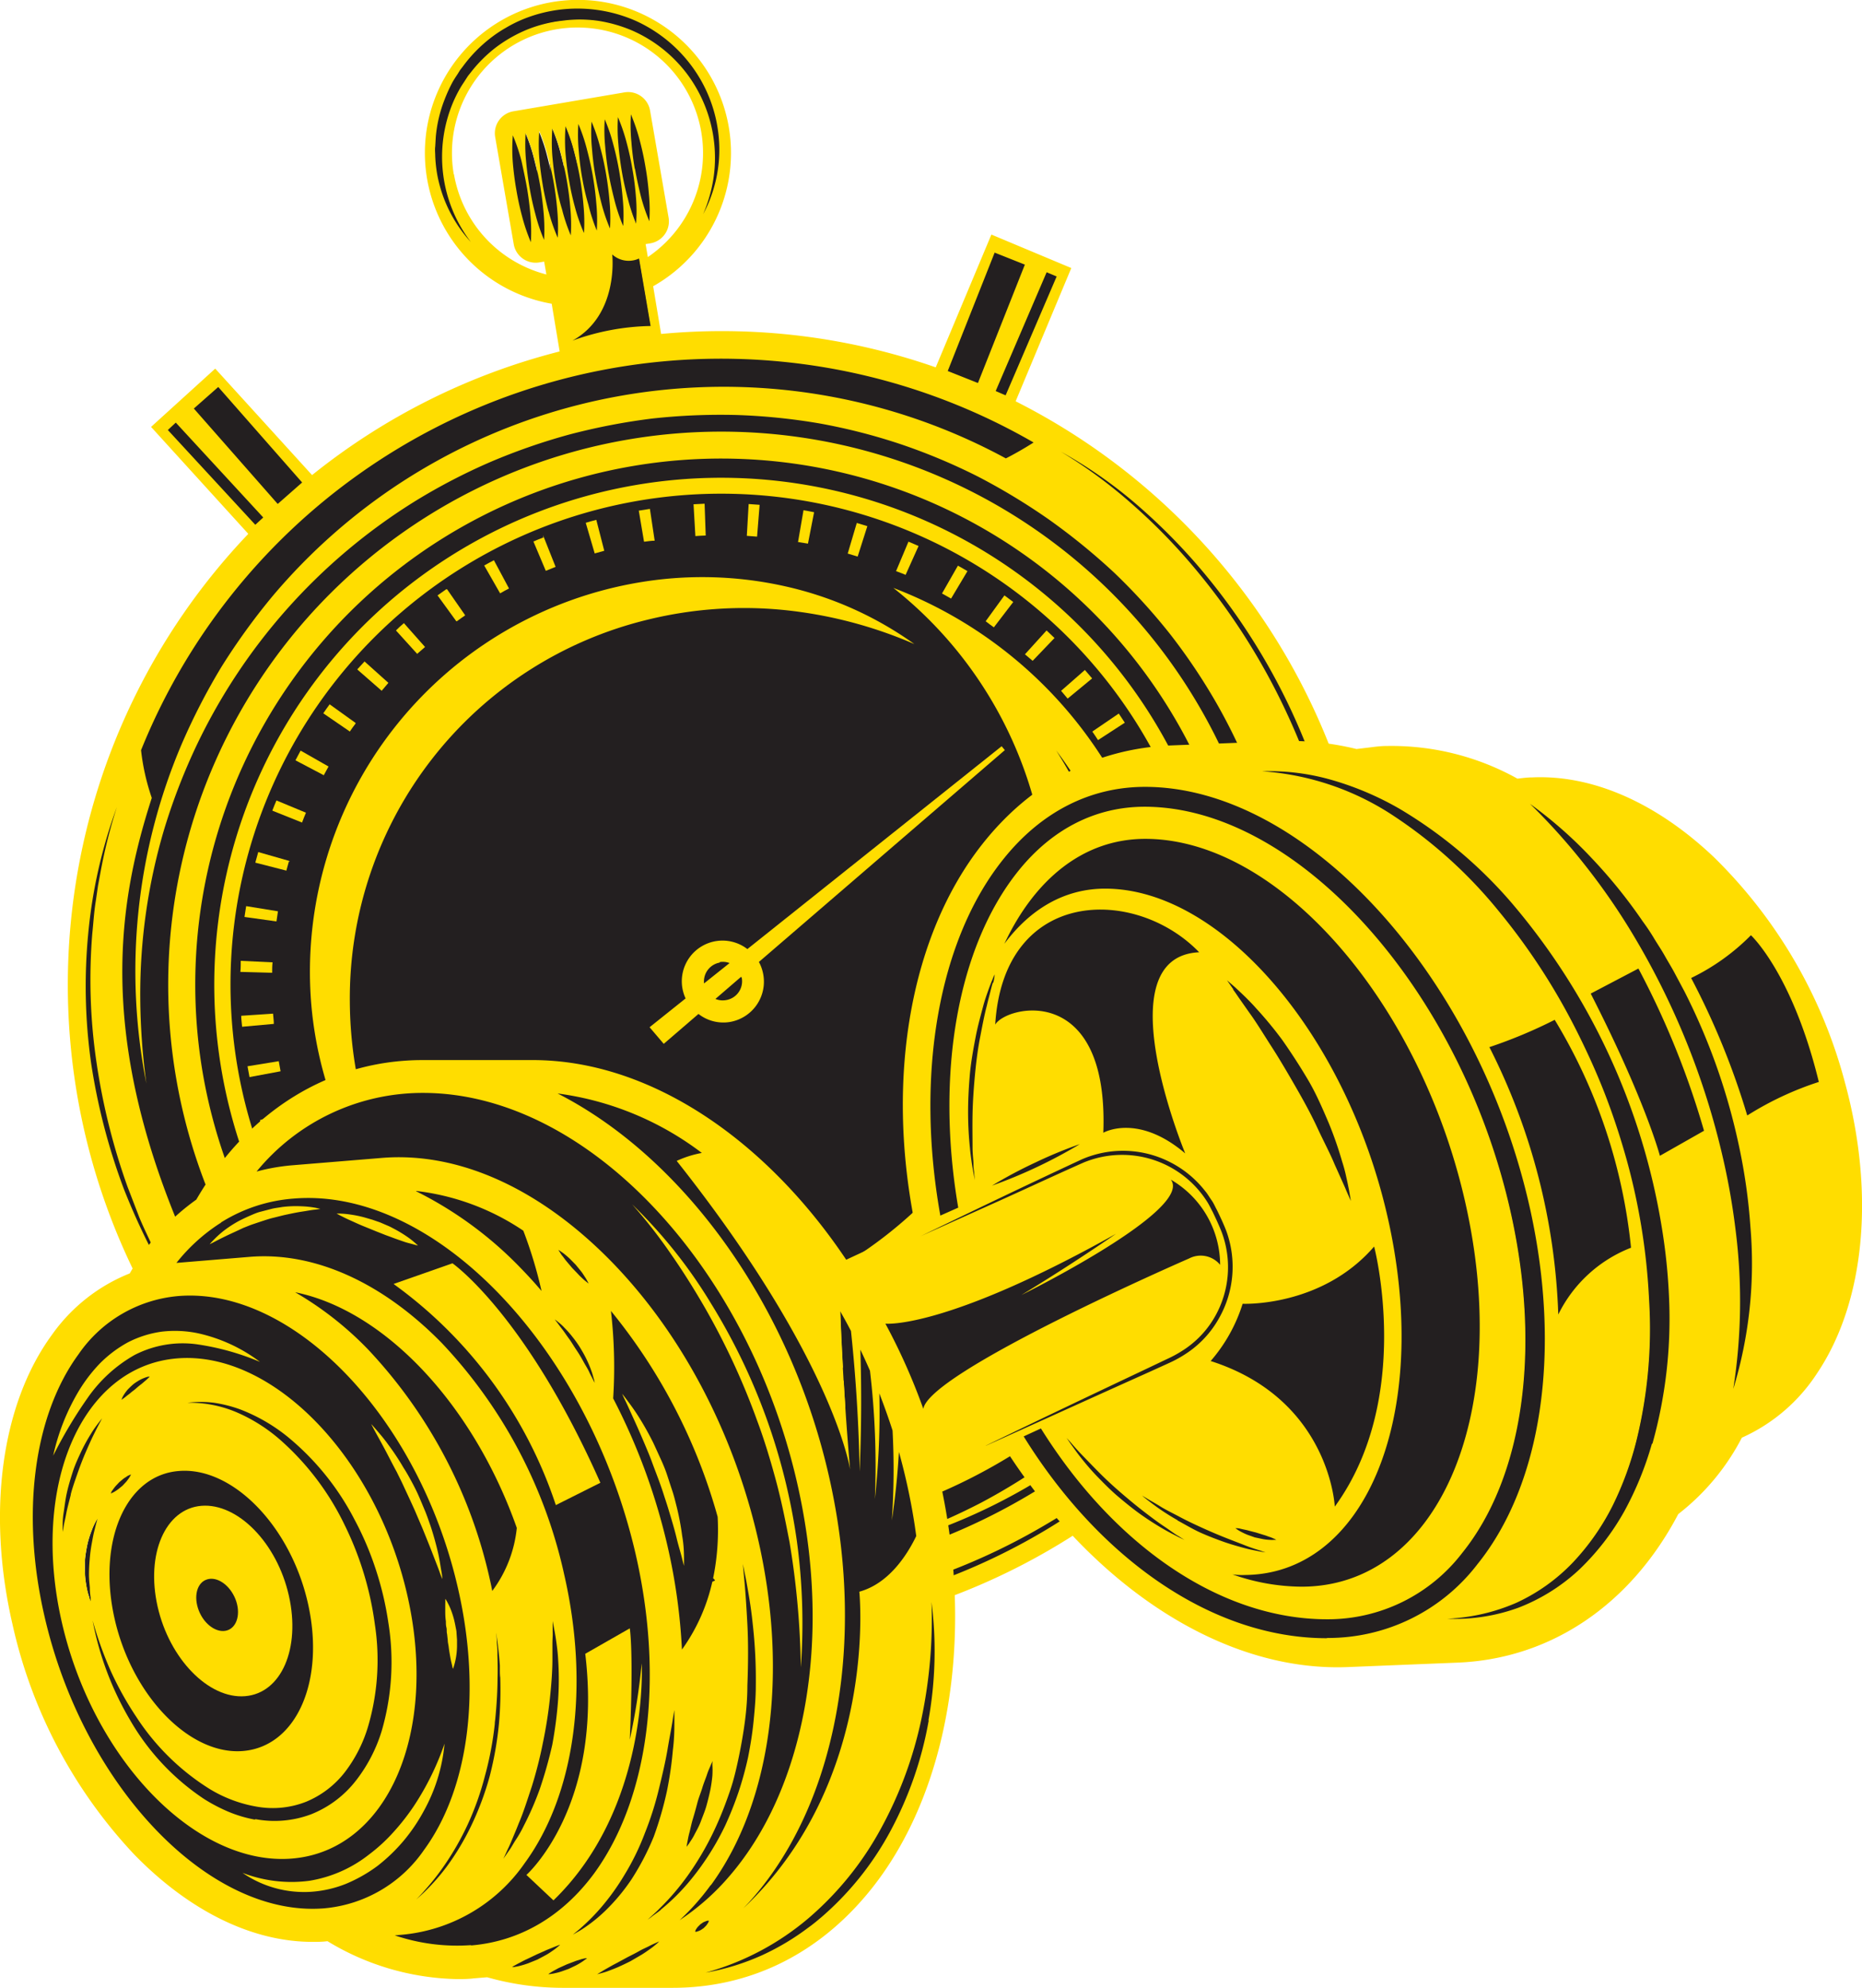 <svg id="Capa_1" data-name="Capa 1" xmlns="http://www.w3.org/2000/svg" viewBox="0 0 234.19 250"><defs><style>.cls-1{fill:#231f20;}.cls-2{fill:#fd0;}</style></defs><path class="cls-1" d="M80.07,28.32a.17.17,0,0,0,.16-.17,21.74,21.74,0,0,0,0-3.48c-.06-.67-.14-1.32-.22-2,.13.64.28,1.28.45,1.93a22.82,22.82,0,0,0,1.11,3.29.2.2,0,0,0,.21.12.19.19,0,0,0,.16-.18,21.74,21.74,0,0,0,0-3.48c-.1-1.16-.25-2.31-.44-3.4s-.42-2.2-.73-3.35a21,21,0,0,0-1.11-3.29.2.2,0,0,0-.21-.12.2.2,0,0,0-.16.18,20.74,20.74,0,0,0,.06,3.48c0,.64.12,1.27.2,1.89-.13-.61-.27-1.22-.44-1.85a21.11,21.11,0,0,0-1.11-3.3.19.19,0,0,0-.21-.11.19.19,0,0,0-.16.18,21.74,21.74,0,0,0,0,3.48q.09,1,.21,1.89c-.13-.61-.27-1.23-.44-1.85a20.76,20.76,0,0,0-1.11-3.3A.19.19,0,0,0,76,14.8a.17.17,0,0,0-.16.17,21.73,21.73,0,0,0,0,3.48q.09,1,.21,1.89c-.13-.61-.27-1.22-.44-1.85a22,22,0,0,0-1.11-3.29.2.2,0,0,0-.21-.12.19.19,0,0,0-.16.18,21.74,21.74,0,0,0,.05,3.48c.06.65.13,1.27.21,1.87-.13-.6-.28-1.21-.44-1.83a22.61,22.61,0,0,0-1.11-3.3.19.19,0,0,0-.21-.11.18.18,0,0,0-.16.18,21.74,21.74,0,0,0,0,3.48c.06.64.13,1.27.21,1.88-.13-.61-.28-1.22-.44-1.84a21.82,21.82,0,0,0-1.11-3.3.19.19,0,0,0-.21-.11.17.17,0,0,0-.16.17,21.73,21.73,0,0,0,0,3.48c.06.64.13,1.26.21,1.87-.13-.59-.27-1.2-.44-1.83a22,22,0,0,0-1.11-3.29.2.2,0,0,0-.21-.12.19.19,0,0,0-.16.18,21.74,21.74,0,0,0,0,3.48q.09,1,.21,1.89c-.13-.61-.28-1.23-.44-1.85a21,21,0,0,0-1.12-3.3.19.19,0,0,0-.2-.11.19.19,0,0,0-.16.18,21.74,21.74,0,0,0,.05,3.48q.09,1,.21,1.89c-.13-.61-.28-1.23-.44-1.85a20.69,20.69,0,0,0-1.12-3.3.18.18,0,0,0-.21-.11.19.19,0,0,0-.16.17A23.1,23.1,0,0,0,66,20.17q.09,1,.21,1.89c-.13-.6-.28-1.22-.44-1.85a22,22,0,0,0-1.12-3.29.19.19,0,0,0-.21-.12.21.21,0,0,0-.16.18,23.11,23.11,0,0,0,.06,3.48c.1,1.18.25,2.33.44,3.4s.43,2.22.73,3.35a22.21,22.21,0,0,0,1.11,3.3.19.19,0,0,0,.37-.07A21.86,21.86,0,0,0,66.89,27c0-.66-.13-1.32-.22-2,.14.63.29,1.28.46,1.92a22.21,22.21,0,0,0,1.11,3.3.19.19,0,0,0,.21.11.19.19,0,0,0,.16-.18,21.74,21.74,0,0,0-.06-3.47c0-.67-.13-1.33-.22-2,.14.64.29,1.28.46,1.93a22,22,0,0,0,1.11,3.29.19.19,0,0,0,.21.11.18.18,0,0,0,.16-.17,20.74,20.74,0,0,0-.06-3.48c0-.67-.13-1.32-.22-2,.14.64.29,1.28.46,1.93a22.61,22.61,0,0,0,1.11,3.3.19.19,0,0,0,.37-.07,20.74,20.74,0,0,0-.06-3.48c-.05-.66-.13-1.32-.21-2,.13.64.28,1.29.45,1.93a21.82,21.82,0,0,0,1.11,3.3.19.19,0,0,0,.21.11.18.18,0,0,0,.16-.18,20.62,20.62,0,0,0-.06-3.47c0-.67-.13-1.33-.21-2,.13.64.28,1.29.45,1.94a23.25,23.25,0,0,0,1.11,3.29.19.19,0,0,0,.21.11.17.17,0,0,0,.16-.17,20.74,20.74,0,0,0-.06-3.48c0-.67-.13-1.32-.21-2,.13.64.28,1.28.45,1.93a22.82,22.82,0,0,0,1.11,3.29.2.2,0,0,0,.21.12.19.19,0,0,0,.16-.18,20.74,20.74,0,0,0-.06-3.48c0-.66-.13-1.32-.21-2,.13.64.28,1.29.45,1.93a23,23,0,0,0,1.11,3.3.19.19,0,0,0,.21.11.18.18,0,0,0,.16-.18,21.62,21.62,0,0,0,0-3.47c-.06-.67-.14-1.33-.22-2q.2,1,.45,1.92a23,23,0,0,0,1.11,3.3A.19.19,0,0,0,80.07,28.32Z"/><path class="cls-1" d="M93.32,122.68h-.09l-.1,0L89.9,125.5a.21.21,0,0,0-.07.18.2.2,0,0,0,.12.15A2.59,2.59,0,0,0,93.49,123a.65.65,0,0,0,0-.18A.21.21,0,0,0,93.32,122.68Z"/><path class="cls-1" d="M92,121.15a.19.19,0,0,0-.12-.15,2.58,2.58,0,0,0-3.47,2.77.2.2,0,0,0,.12.15.21.21,0,0,0,.11,0,.18.18,0,0,0,.09,0l3.2-2.56A.2.2,0,0,0,92,121.15Z"/><path class="cls-1" d="M34.78,63.51a.18.18,0,0,0,.14.06h0a.19.19,0,0,0,.1,0l3.07-2.69a.2.2,0,0,0,0-.28l-10.55-12a.16.16,0,0,0-.13-.06h0a.15.15,0,0,0-.09,0l-3.08,2.7a.18.18,0,0,0,0,.27Z"/><path class="cls-1" d="M83.45,175.18a49.48,49.48,0,0,0,16,.15l.77-.12a55.93,55.93,0,0,0,7.1-1.72,50.54,50.54,0,0,0,14.43-7.29,48.65,48.65,0,0,0,6.17-5.28,49.69,49.69,0,0,0,5.29-6.17,51.81,51.81,0,0,0,7.37-14.43,50.66,50.66,0,0,0,2.47-16c0-1.14,0-2.29-.12-3.4l0-.65-.1-.88c-.1-1-.21-2.09-.41-3.12a50.33,50.33,0,0,0-1.92-7.84,49.58,49.58,0,0,0-7.44-14.14.18.18,0,0,0-.18-.08l-.08,0a.18.18,0,0,0-.05.26,53.32,53.32,0,0,1,8.36,29.79,51.47,51.47,0,0,1-34.37,47.29,52.32,52.32,0,0,1-8.4,2.17,53.14,53.14,0,0,1-22.53-1h-.08a.19.19,0,0,0,0,.37A46.2,46.2,0,0,0,83.45,175.18Z"/><path class="cls-1" d="M32,66.13a.19.19,0,0,0,.17.06.18.18,0,0,0,.1,0l1-.93a.18.18,0,0,0,.06-.14A.13.13,0,0,0,33.3,65L22.25,53a.18.18,0,0,0-.17-.06.19.19,0,0,0-.1,0l-1,.93a.16.16,0,0,0-.06.13.16.16,0,0,0,0,.14Z"/><path class="cls-1" d="M152.31,174.38a.14.14,0,0,0-.11.06,89.39,89.39,0,0,1-9.76,9.45,83,83,0,0,1-11.07,7.84,79.46,79.46,0,0,1-25.24,9.57l-2,.37a80.48,80.48,0,0,1-25,.37,77.9,77.9,0,0,1-13.21-3,71.94,71.94,0,0,1-12.49-5.32.17.17,0,0,0-.12,0,.18.18,0,0,0-.14.1.19.19,0,0,0,.07.26,72.45,72.45,0,0,0,12.45,5.66A78.17,78.17,0,0,0,79,202.94a79.94,79.94,0,0,0,25.72-.3c.54-.09,1.07-.19,1.6-.3a78.88,78.88,0,0,0,25.5-9.83,83,83,0,0,0,11.07-8.07,89.3,89.3,0,0,0,9.58-9.75.19.19,0,0,0,0-.27A.18.18,0,0,0,152.31,174.38Z"/><path class="cls-1" d="M19.37,156.74c-.2-.46-.42-.91-.63-1.36-.35-.76-.72-1.55-1-2.33l-1.45-3.79a79.36,79.36,0,0,1-3.92-15.68,71.51,71.51,0,0,1-.52-16.13c0-.42.08-.84.12-1.26.08-.91.16-1.85.31-2.77l.29-2,.37-2a65,65,0,0,1,2-7.86.2.2,0,0,0-.13-.24.1.1,0,0,0-.09,0,.18.18,0,0,0-.15.12,63.1,63.1,0,0,0-3.61,15.93,69.37,69.37,0,0,0,.36,16.38,78.12,78.12,0,0,0,4.12,15.84,84.45,84.45,0,0,0,7.36,14.58.17.17,0,0,0,.19.09l.07,0a.19.19,0,0,0,.07-.26l-2.87-5.38Z"/><path class="cls-1" d="M80.18,62.8a61.91,61.91,0,1,0,71.54,50.47A62,62,0,0,0,80.18,62.8Zm58.91,90.54,3.1,1.88c-.18.3-.37.6-.56.9l-3.06-2Zm-.82,7.55c-.2.26-.42.54-.66.83l-2.82-2.29c.21-.25.41-.51.61-.76Zm-4.54,5.19-.75.75-2.54-2.59.69-.7Zm-5.11,4.64c-.25.21-.53.43-.83.66l-2.22-2.86.76-.62Zm-5.6,4-.9.56-1.89-3.11c.23-.13.47-.28.72-.44l.12-.07Zm-6,3.35-1,.46-1.51-3.3.88-.42Zm-6.37,2.64c-.32.11-.65.23-1,.34l-1.12-3.45.92-.31ZM104,182.63l-1,.23-.72-3.56,1-.2Zm-47.14-8.92,2-3q.41.28.81.54l-2,3.05ZM37.39,95.62c.16-.3.32-.61.51-.94l3.17,1.77c-.15.27-.3.55-.46.86ZM50,79.32c.28-.26.53-.49.79-.71l2.4,2.72-.73.66ZM55.33,75l.87-.62,2.07,3c-.24.16-.49.34-.8.57Zm5.81-3.73.93-.52,1.72,3.2-.86.48Zm6.2-3,1-.4,1.33,3.37-.91.37Zm6.51-2.3,1-.29.94,3.51-.94.27Zm6.72-1.54,1-.17.54,3.59-1,.16Zm7.05,2.85-.21-3.63,1.06,0,.13,3.63-1,0Zm6.48,0,.21-3.63,1.06.07-.29,3.63Zm6.44.75.62-3.57,1,.19-.7,3.56Zm6.3,1.49,1-3.48,1,.31-1.1,3.46Zm6.1,2.2,1.42-3.34,1,.42-1.49,3.31Zm5.8,2.89,1.79-3.16.91.52L119.59,75Zm31.7,40.94c.06.37.1.72.14,1.05L147,117c0-.34-.09-.65-.13-1Zm.57,6.87c0,.36,0,.71,0,1.07l-3.62,0c0-.33,0-.65,0-1Zm-3.84,6.58,3.62.31c0,.34-.07.69-.11,1.06l-3.61-.4C147.11,129.59,147.14,129.26,147.17,128.94Zm-.95,6.41,3.55.73c-.07.35-.14.69-.22,1l-3.53-.83C146.09,136,146.16,135.65,146.22,135.35Zm-.63-25.71,3.52-.91.26,1-3.54.84Q145.72,110.12,145.59,109.64Zm-2-6.17,3.39-1.31c.12.31.24.63.37,1L144,104.38ZM141,97.56l3.22-1.69.48.95-3.25,1.61ZM137.63,92l3-2,.58.88-3,2Zm-3.94-5.14,2.75-2.38.69.81-2.8,2.32Zm-4.51-4.66,2.46-2.68.78.73-2.52,2.62C129.68,82.64,129.44,82.42,129.18,82.19ZM125,78.65l-.79-.58,2.14-2.94.85.64ZM95.8,122.59A4.93,4.93,0,0,1,88,127.37a.15.15,0,0,0-.14,0,.19.19,0,0,0-.1,0L83.5,131,82,129.21l4.38-3.49a.22.22,0,0,0,.06-.24,4.58,4.58,0,0,1-.38-1.21,5,5,0,0,1,4-5.71,5,5,0,0,1,3.84,1,.19.19,0,0,0,.15,0,.2.2,0,0,0,.08,0l31.78-25.39.16.2L95.31,120.84a.2.2,0,0,0,0,.24A4.86,4.86,0,0,1,95.8,122.59ZM45.18,84.26c.22-.26.45-.52.7-.79l2.69,2.43-.65.73Zm4.49,7.47a49.31,49.31,0,0,1,30.1-18.2l.93-.15a47.73,47.73,0,0,1,18,.54,45.42,45.42,0,0,1,14.71,6.24A54.08,54.08,0,0,0,98.33,76.5,51.59,51.59,0,0,0,84.89,77c-1.12.19-2.24.43-3.33.7a49.14,49.14,0,0,0-37.78,48.34,51.36,51.36,0,0,0,2.87,16.57,52.26,52.26,0,0,0,3.47,7.86c.58,1,1.35,2.41,2.23,3.72.47.76,1,1.49,1.5,2.21-.67-.61-1.31-1.23-1.92-1.87-1-1.08-2-2.24-2.91-3.34a47.53,47.53,0,0,1-4.78-7.55,48.28,48.28,0,0,1-4.9-17.38A49.23,49.23,0,0,1,49.67,91.73ZM49.75,163l-2.61,2.52-.73-.78,2.66-2.46Zm-13.1-22.13L33.19,142l-.31-1,3.48-1C36.45,140.23,36.55,140.54,36.65,140.86Zm-6-11.9c0-.38-.06-.73-.09-1.06l3.63-.25c0,.31,0,.63.08,1Zm3.43-6.8-3.63-.09c0-.38,0-.73,0-1.07l3.63.18C34.07,121.51,34.05,121.83,34.05,122.16ZM38.55,146l.39.9-3.31,1.48-.42-1ZM34.6,115.7l-3.6-.51c.06-.37.11-.71.17-1l3.58.59C34.7,115,34.65,115.36,34.6,115.7Zm-2.22-7.27.28-1,3.49,1c-.08.29-.17.6-.26.94Zm9,43.4c.14.24.29.48.43.73l.07.12-3.12,1.86q-.27-.45-.54-.93ZM45,157.27c.19.25.38.52.59.79l-2.89,2.2-.64-.85ZM34.52,101.88v0l.38-.95,3.36,1.39c-.12.29-.24.59-.36.91Zm.55,32.69-3.57.7c-.07-.36-.13-.7-.19-1l3.58-.59Zm16.3,35,2.38-2.74.74.63-2.31,2.79Zm35.69-3.2c29.33-5.06,49.19-32.4,44.26-60.93A51.64,51.64,0,0,0,113.5,74.58a53.63,53.63,0,0,1,32.7,40.52,52.82,52.82,0,0,1-.62,21.14h0c-5.07,21.59-22.8,38-45.17,41.9-20.73,3.58-41.89-4.64-54.3-21A54.88,54.88,0,0,0,87.06,166.32Zm57.47-24.72,3.45,1.13c-.1.34-.22.66-.34,1l-3.42-1.21C144.33,142.21,144.43,141.91,144.53,141.6Zm-2.38,6,3.3,1.52-.46,1-3.26-1.6C141.86,148.24,142,148,142.15,147.62ZM44.51,91l-.55.79-3-2,.61-.87Zm18.26,86.28L64.46,174l.87.45-1.62,3.25Zm6.28,2.85,1.31-3.39.92.35L70,180.47l-.2-.07Zm6.56,2.11.92-3.51.94.23-.84,3.54-.29-.08Zm6.76,1.34L82.9,180l.95.12-.43,3.6C83.08,183.65,82.74,183.6,82.37,183.55Zm6.87.56.1-3.63h1v3.64H89.24Zm6.89-.24-.32-3.61,1-.1.4,3.61Z"/><path class="cls-1" d="M125.05,49.25a.22.22,0,0,0,.1.11l1.26.53a.2.2,0,0,0,.11,0,.21.21,0,0,0,.14-.12l6.41-14.94a.2.2,0,0,0,0-.15.14.14,0,0,0-.1-.1l-1.25-.54a.14.14,0,0,0-.11,0,.21.21,0,0,0-.15.11L125.05,49.1A.19.19,0,0,0,125.05,49.25Z"/><path class="cls-1" d="M79.42,58.43a66.35,66.35,0,1,0,76.67,54.09A66.42,66.42,0,0,0,79.42,58.43Zm22.11,128A63.57,63.57,0,1,1,153.35,113,63.63,63.63,0,0,1,101.53,186.45Z"/><path class="cls-1" d="M162.67,89.4A79.74,79.74,0,0,0,150.6,70.79,73.56,73.56,0,0,0,142.68,63a58.11,58.11,0,0,0-9.13-6.3.2.2,0,0,0-.13,0,.2.2,0,0,0-.13.09.18.18,0,0,0,.06.26,60.7,60.7,0,0,1,8.86,6.51,74.13,74.13,0,0,1,7.7,7.84A81.31,81.31,0,0,1,161.7,89.85a83,83,0,0,1,6.59,20.91,92.73,92.73,0,0,1,1.17,22,.2.2,0,0,0,.18.2h.05a.21.21,0,0,0,.16-.17,93.69,93.69,0,0,0,.4-11.08,83.78,83.78,0,0,0-1.07-11A81.42,81.42,0,0,0,162.67,89.4Z"/><path class="cls-1" d="M165.1,133.19a.21.21,0,0,0-.13,0l-.05,0a.19.19,0,0,0-.11.15c-.33,2.41-.76,4.72-1.28,6.89a76.13,76.13,0,0,1-3.3,10.46,77,77,0,0,1-4.81,9.85,83.16,83.16,0,0,1-6.2,9,80.64,80.64,0,0,1-7.45,8,73.71,73.71,0,0,1-31.54,17c1.18-.35,2.32-.73,3.43-1.12a77.51,77.51,0,0,0,9.88-4.3,76.36,76.36,0,0,0,9.11-5.69,78.57,78.57,0,0,0,8.14-6.95,72.79,72.79,0,0,0,21.78-47.33,77,77,0,0,0-.07-10.6,81.65,81.65,0,0,0-1.61-10.47,72.47,72.47,0,0,0-13.54-28.42,77.23,77.23,0,0,0-7.11-7.81,79.41,79.41,0,0,0-8.17-6.69,80.62,80.62,0,0,0-9-5.45,76.7,76.7,0,0,0-9.75-4.08,74,74,0,0,0-10.23-2.6A73.48,73.48,0,0,0,82,52.43c-1.31.17-2.6.36-3.87.58-2.23.38-4.43.86-6.53,1.41a78,78,0,0,0-10,3.49A72.86,72.86,0,0,0,24.28,94.3a76.29,76.29,0,0,0-3.81,10,73.69,73.69,0,0,0-2.31,10.49,74.89,74.89,0,0,0-.74,10.75c0,1.2,0,2.42.09,3.67A73.45,73.45,0,0,1,23,93.72,80.1,80.1,0,0,1,28,84a82.24,82.24,0,0,1,6.41-8.87A73.94,73.94,0,0,1,50.83,60.7,74.09,74.09,0,0,1,78.41,50a74.06,74.06,0,0,1,48,7.88.2.2,0,0,0,.13,0l.06,0c.8-.42,2.07-1.11,3.5-2a.17.17,0,0,0,.09-.16.22.22,0,0,0-.09-.17A78.82,78.82,0,0,0,17.56,94.27a.17.17,0,0,0,0,.1,26.91,26.91,0,0,0,1.34,6c-4.53,14-7.28,32.18,6.41,60.48a29.32,29.32,0,0,0-.56,6.17.19.19,0,0,0,0,.1A79.76,79.76,0,0,0,49.44,191a.13.13,0,0,0,.08,0,29.82,29.82,0,0,0,7.55,0l.18,0c16.08,7,31.91,9.19,47.05,6.57h0c16-2.76,30.67-10.84,43.72-24a27.9,27.9,0,0,0,5.38-1.92.18.18,0,0,0,.07-.05,79.46,79.46,0,0,0,15-34.24.19.19,0,0,0,0-.13A11.1,11.1,0,0,0,165.1,133.19ZM157,161.43l.51-.9.54-.92.56-.92.34-.54.22-.33c.32-.51.67-1,1-1.53l.52-.69.12-.14v0c-.07.27-.15.61-.27,1a14.6,14.6,0,0,1-.68,1.73l-.15.31a6.25,6.25,0,0,1-.31.64l-.53.94-.59.92-.62.86a14.13,14.13,0,0,1-1.22,1.42,8.7,8.7,0,0,1-.74.69l0,0,.07-.16c.1-.23.22-.5.37-.79C156.45,162.51,156.74,162,157,161.43ZM29.19,166.71l.4.41c.31.32.67.68,1,1.08l2.91,3.07,1.14,1.18c.36.39.75.78,1.13,1.17l.77.8,1.13,1.15,1.48,1.51,2.65,2.66,1.07,1.1.38.4c-.48-.32-1.07-.71-1.72-1.2-.87-.63-1.86-1.43-2.93-2.37l-.5-.44c-.36-.32-.72-.64-1.08-1s-.77-.75-1.16-1.14l-.41-.4-.39-.42-1.1-1.2-1.08-1.25-.31-.37c-.91-1.11-1.67-2.12-2.28-3C29.86,167.8,29.49,167.2,29.19,166.71Zm73.33,25.46A69.37,69.37,0,1,1,159.07,112,69.47,69.47,0,0,1,102.52,192.17Z"/><path class="cls-1" d="M59.2,30.62a.18.18,0,0,0,.09,0,.2.2,0,0,0,0-.27A17.43,17.43,0,0,1,57.08,13a10.58,10.58,0,0,1,.69-1.44l.29-.56c.12-.2.26-.4.39-.6L59,9.62l.36-.45A16.58,16.58,0,0,1,62.49,6a17.81,17.81,0,0,1,3.87-2.2,18.16,18.16,0,0,1,3.36-1,9.66,9.66,0,0,1,1-.13,16.54,16.54,0,0,1,4.44,0A18.34,18.34,0,0,1,79.4,4a17.16,17.16,0,0,1,6.93,5.52,17.43,17.43,0,0,1,3.26,8.33,17,17,0,0,1-.08,4.56,18.57,18.57,0,0,1-1.28,4.43.2.2,0,0,0,.09.25.17.17,0,0,0,.12,0,.19.19,0,0,0,.14-.09,17.36,17.36,0,0,0,2-9.25A17.73,17.73,0,0,0,87.5,8.69,18,18,0,0,0,70.46,1c-.32,0-.64.08-.95.14a19.64,19.64,0,0,0-3.8,1.1l-.38.17a12.83,12.83,0,0,0-1.81.92,15.09,15.09,0,0,0-1.87,1.23l-.19.14a18.2,18.2,0,0,0-3.39,3.51l-.38.5-.54.87a8.1,8.1,0,0,0-.42.7l-.28.57a10.88,10.88,0,0,0-.72,1.64,17.18,17.18,0,0,0-1.11,4.74l-.07,1.2a7.09,7.09,0,0,0,0,.8c0,.14,0,.28,0,.41a13.71,13.71,0,0,0,.19,1.94l.07.48A17.49,17.49,0,0,0,59,30.56.21.21,0,0,0,59.2,30.62Z"/><path class="cls-1" d="M80.27,32.29a2.34,2.34,0,0,1-.7.22,3,3,0,0,1-2.46-.71.17.17,0,0,0-.15,0l-.06,0a.18.18,0,0,0-.1.19c0,.07.83,7.53-4.88,10.7a.18.18,0,0,0-.08.25.19.19,0,0,0,.21.11h0a35.09,35.09,0,0,1,5.72-1.53,19.78,19.78,0,0,1,4-.33h0a.19.19,0,0,0,.11-.07.18.18,0,0,0,0-.16l-1.46-8.5a.19.19,0,0,0-.11-.15.25.25,0,0,0-.12,0Z"/><path class="cls-1" d="M122.93,48.35a.16.16,0,0,0,.1,0h0a.2.2,0,0,0,.11-.11l5.9-14.85a.19.19,0,0,0-.1-.25l-3.8-1.51a.22.22,0,0,0-.11,0l0,0a.16.16,0,0,0-.1.1L119,46.59a.19.19,0,0,0,.11.25Z"/><path class="cls-2" d="M127.74,50.47l7-16.76L124.69,29.5l-7,16.7A81.59,81.59,0,0,0,83.15,42l-1-6a19.25,19.25,0,1,0-12.76,2.2l1,6A81.83,81.83,0,0,0,39.25,59.75L27.07,46.36,19,53.69,31.23,67.14a82.19,82.19,0,1,0,96.51-16.67Zm5.16-15.7-6.42,14.95-1.25-.54,6.41-14.94Zm-7.8-3,3.8,1.51L123,48.17l-3.8-1.51ZM55,22a17.32,17.32,0,0,1-.26-2.38c0-.4-.06-.8,0-1.2l.07-1.2a16.88,16.88,0,0,1,1.1-4.68,19.72,19.72,0,0,1,1-2.2c.2-.35.42-.69.63-1l.32-.52.37-.48a17.92,17.92,0,0,1,3.37-3.48,16.15,16.15,0,0,1,2-1.35,17.05,17.05,0,0,1,2.18-1.09A18.18,18.18,0,0,1,80,2.64a18,18,0,0,1,7.34,6.15,17.69,17.69,0,0,1,3.1,9,17.18,17.18,0,0,1-2,9.14,18.57,18.57,0,0,0,1.29-4.47,17.37,17.37,0,0,0,.08-4.61,17.59,17.59,0,0,0-3.3-8.42,17.32,17.32,0,0,0-7-5.59,18,18,0,0,0-4.33-1.23,16.47,16.47,0,0,0-4.49,0,16.82,16.82,0,0,0-4.36,1.1,17.84,17.84,0,0,0-3.92,2.22,17.52,17.52,0,0,0-3.2,3.18l-.35.44-.31.48c-.2.32-.42.63-.61.95a16.81,16.81,0,0,0-1,2,17.67,17.67,0,0,0,2.28,17.46A17.18,17.18,0,0,1,55,22Zm2.07-.09A15.79,15.79,0,1,1,81.48,32.33L81.2,30.7l.61-.1a2.8,2.8,0,0,0,2.28-3.23L81.76,13.9a2.8,2.8,0,0,0-3.23-2.28L64.56,14a2.8,2.8,0,0,0-2.28,3.23l2.33,13.46A2.8,2.8,0,0,0,67.84,33l.6-.1.28,1.62A15.8,15.8,0,0,1,57.1,21.94Zm22.77-.69c-.2-1.12-.34-2.25-.43-3.39a22,22,0,0,1-.06-3.45,23.33,23.33,0,0,1,1.11,3.27q.44,1.65.72,3.33c.2,1.12.34,2.25.43,3.39a20.85,20.85,0,0,1,.06,3.45,22.05,22.05,0,0,1-1.1-3.27C80.31,23.48,80.06,22.37,79.87,21.25ZM77,32a3.09,3.09,0,0,0,3.38.51L81.83,41A30.1,30.1,0,0,0,72,42.84C77.9,39.57,77,32,77,32Zm-8-5.36c-.3-1.11-.54-2.22-.73-3.34s-.34-2.24-.44-3.38a22,22,0,0,1,0-3.45,22.05,22.05,0,0,1,1.1,3.27c.29,1.1.54,2.21.73,3.33s.34,2.25.43,3.39a23.17,23.17,0,0,1,.06,3.44A21.94,21.94,0,0,1,69,26.59ZM69.91,23c-.2-1.12-.34-2.25-.44-3.39a22,22,0,0,1,0-3.45,22.45,22.45,0,0,1,1.1,3.27c.29,1.1.54,2.21.73,3.33s.34,2.25.43,3.39a22,22,0,0,1,.06,3.45,22.05,22.05,0,0,1-1.1-3.27C70.34,25.2,70.1,24.09,69.91,23Zm1.66-.29c-.2-1.12-.34-2.25-.44-3.38a22,22,0,0,1,0-3.45,21.94,21.94,0,0,1,1.1,3.26c.29,1.11.54,2.22.73,3.34s.34,2.25.43,3.38a22,22,0,0,1,.06,3.45A22.05,22.05,0,0,1,72.3,26C72,24.91,71.76,23.8,71.57,22.68Zm1.66-.29c-.2-1.12-.34-2.24-.43-3.38a20.87,20.87,0,0,1-.06-3.45,22.05,22.05,0,0,1,1.1,3.27c.29,1.1.54,2.21.73,3.33s.34,2.25.43,3.39A21.89,21.89,0,0,1,75.06,29,21.94,21.94,0,0,1,74,25.73C73.67,24.62,73.42,23.51,73.23,22.39Zm1.66-.28c-.2-1.12-.34-2.25-.43-3.39a20.85,20.85,0,0,1-.06-3.45,22.05,22.05,0,0,1,1.1,3.27c.3,1.1.54,2.21.73,3.33s.34,2.25.43,3.39a22,22,0,0,1,.06,3.45,22.05,22.05,0,0,1-1.1-3.27C75.33,24.34,75.08,23.23,74.89,22.11Zm1.66-.29c-.2-1.12-.34-2.25-.43-3.38A20.89,20.89,0,0,1,76.06,15a21.94,21.94,0,0,1,1.1,3.26c.3,1.11.54,2.22.73,3.34s.34,2.25.43,3.38a20.87,20.87,0,0,1,.06,3.45,22.05,22.05,0,0,1-1.1-3.27C77,24.05,76.74,22.94,76.55,21.82Zm2.39,3.05c-.29-1.11-.54-2.22-.73-3.34s-.34-2.24-.43-3.38a22,22,0,0,1-.06-3.45A23.33,23.33,0,0,1,78.83,18q.44,1.65.72,3.33c.2,1.12.34,2.25.43,3.39A20.75,20.75,0,0,1,80,28.13,21.94,21.94,0,0,1,78.94,24.87Zm-11-1.56c.19,1.12.33,2.25.43,3.38a23.31,23.31,0,0,1,.06,3.45,21.67,21.67,0,0,1-1.1-3.27c-.3-1.1-.54-2.21-.73-3.33s-.34-2.25-.44-3.38a22,22,0,0,1-.05-3.45A21.67,21.67,0,0,1,67.2,20C67.49,21.08,67.74,22.19,67.93,23.31Zm-1.66.28c.19,1.12.33,2.25.43,3.39a23.31,23.31,0,0,1,.06,3.45,23.33,23.33,0,0,1-1.11-3.27q-.44-1.65-.72-3.33c-.2-1.12-.34-2.25-.44-3.39a22,22,0,0,1,0-3.45,22.45,22.45,0,0,1,1.1,3.27C65.83,21.36,66.08,22.47,66.27,23.59ZM27.45,48.67,38,60.68l-3.07,2.7-10.55-12Zm-6.34,5.41,1-.93,11,11.93-1,.92Zm-5.54,95.43a78.14,78.14,0,0,1-4.11-15.8,69.18,69.18,0,0,1-.36-16.33,63,63,0,0,1,3.6-15.88,65.38,65.38,0,0,0-2,7.88l-.37,2-.29,2c-.22,1.34-.29,2.69-.43,4a71.21,71.21,0,0,0,.52,16.18,81.27,81.27,0,0,0,3.92,15.72l1.46,3.79c.51,1.25,1.12,2.46,1.68,3.7l.84,1.85,1,1.8,1.91,3.59A85.51,85.51,0,0,1,15.57,149.51ZM142.78,184.3a81.63,81.63,0,0,1-11.05,8,79.06,79.06,0,0,1-25.43,9.82,80.19,80.19,0,0,1-27.25.59,78.36,78.36,0,0,1-13.27-3.25,71.31,71.31,0,0,1-12.42-5.65,71.49,71.49,0,0,0,12.52,5.33,78.3,78.3,0,0,0,13.25,3,80.77,80.77,0,0,0,27-.74,79.93,79.93,0,0,0,25.3-9.6A81.7,81.7,0,0,0,142.56,184a89.32,89.32,0,0,0,9.79-9.47A90.63,90.63,0,0,1,142.78,184.3Zm10.54-12.85a28.31,28.31,0,0,1-5.39,1.92c-27.48,27.8-60.18,30.68-90.66,17.44,0,0-2.33.57-7.73.05A79.21,79.21,0,0,1,24.93,167a28.65,28.65,0,0,1,.57-6.19c-13.75-28.4-10.91-46.54-6.41-60.46a27.81,27.81,0,0,1-1.35-6A78.64,78.64,0,0,1,130,55.65c-1.37.87-2.6,1.55-3.49,2a74.42,74.42,0,0,0-75.82,2.87A73.94,73.94,0,0,0,34.26,75a82.19,82.19,0,0,0-6.42,8.89,80.56,80.56,0,0,0-5,9.72,72.85,72.85,0,0,0-4.43,42.66,82.71,82.71,0,0,1-.77-10.76,72.79,72.79,0,0,1,3-21.18,76.55,76.55,0,0,1,3.81-10A73.15,73.15,0,0,1,52.26,63a74.52,74.52,0,0,1,9.38-4.88,77.07,77.07,0,0,1,10-3.48,79.7,79.7,0,0,1,10.37-2,79,79,0,0,1,10.54-.45A76.74,76.74,0,0,1,103,53.24a73.09,73.09,0,0,1,10.21,2.6,74.41,74.41,0,0,1,9.72,4.06,79.37,79.37,0,0,1,9,5.44A80.06,80.06,0,0,1,140.11,72a75.82,75.82,0,0,1,7.09,7.79,74.55,74.55,0,0,1,5.86,8.75,72.86,72.86,0,0,1,7.64,19.6,79.77,79.77,0,0,1,1.61,10.44,77.52,77.52,0,0,1,.07,10.56,74,74,0,0,1-1.46,10.48,73.18,73.18,0,0,1-20.26,36.73,76.84,76.84,0,0,1-8.13,6.93,75.88,75.88,0,0,1-9.08,5.68,77.73,77.73,0,0,1-9.86,4.29,80.26,80.26,0,0,1-10.39,2.88,72.94,72.94,0,0,0,38.7-18.48,80.74,80.74,0,0,0,7.47-8,82.17,82.17,0,0,0,6.22-9,77,77,0,0,0,4.82-9.87,78.48,78.48,0,0,0,3.31-10.5c.54-2.28,1-4.58,1.28-6.91a11.16,11.16,0,0,1,3.27,3.94A78.85,78.85,0,0,1,153.32,171.45ZM150.46,70.92a79.83,79.83,0,0,1,12,18.56,81.43,81.43,0,0,1,6.5,21.16,83.2,83.2,0,0,1,1.06,11,94.93,94.93,0,0,1-.39,11.06,93.1,93.1,0,0,0-1.18-22,83.59,83.59,0,0,0-6.6-21,82,82,0,0,0-11.82-18.51,73.46,73.46,0,0,0-7.72-7.86,60.67,60.67,0,0,0-8.89-6.53,56.74,56.74,0,0,1,9.11,6.28A74.3,74.3,0,0,1,150.46,70.92Z"/><path class="cls-2" d="M159.26,112a69.56,69.56,0,1,0-56.71,80.39A69.64,69.64,0,0,0,159.26,112ZM25.52,135.06A66.15,66.15,0,1,1,102,189,66.23,66.23,0,0,1,25.52,135.06Z"/><path class="cls-2" d="M153.54,113a63.76,63.76,0,1,0-52,73.68A63.83,63.83,0,0,0,153.54,113ZM29.89,134.31a61.72,61.72,0,1,1,71.32,50.32A61.78,61.78,0,0,1,29.89,134.31Z"/><path class="cls-2" d="M44.06,143.75a48.82,48.82,0,0,0,4.81,7.58c.94,1.16,1.89,2.3,2.92,3.36s2.11,2.07,3.23,3c-.86-1.2-1.73-2.36-2.5-3.6s-1.53-2.46-2.23-3.72a52.38,52.38,0,0,1-3.46-7.83A51.49,51.49,0,0,1,44,126.06,49,49,0,0,1,81.6,77.9a50.85,50.85,0,0,1,16.71-1.21A55.06,55.06,0,0,1,115,81a44.53,44.53,0,0,0-16.19-7.25,47.58,47.58,0,0,0-18.12-.55A49.65,49.65,0,0,0,39.15,126.3,48.3,48.3,0,0,0,44.06,143.75Z"/><path class="cls-2" d="M113.9,72.3h0l1.63-3.63h0l0,0-1.27-.55,0,0-1.56,3.71h0C113.12,72,113.52,72.12,113.9,72.3Z"/><path class="cls-2" d="M107.87,70h0l1.22-3.83h0l-1.33-.4h0l-1.14,3.85h0Z"/><path class="cls-2" d="M125,78.9l0,0,2.44-3.19,0,0-1.11-.83,0,0-2.36,3.25,0,0C124.28,78.38,124.63,78.63,125,78.9Z"/><path class="cls-2" d="M119.62,75.28l0,0,2.06-3.45,0,0c-.38-.23-.79-.46-1.2-.69l0,0-2,3.5h0Z"/><path class="cls-2" d="M101.62,68.37h0l.77-3.94,0-.17,0,.16c-.42-.09-.85-.17-1.33-.25h0l-.69,4h0Z"/><path class="cls-2" d="M88.76,67.35h0l-.14-4v0h0l-1.39.07h0l.23,4h0C87.89,67.39,88.32,67.36,88.76,67.35Z"/><path class="cls-2" d="M95.22,67.49h0l.32-4h0l-1.38-.1h0l-.23,4h0C94.37,67.42,94.81,67.46,95.22,67.49Z"/><path class="cls-2" d="M62.89,74.63c.37-.22.76-.43,1.13-.62h0l-1.9-3.55,0,0c-.43.22-.84.45-1.22.66l0,0,2,3.5Z"/><path class="cls-2" d="M57.45,78.14c.42-.31.75-.54,1.06-.75l0,0-2.28-3.28h-.11l0,0c-.35.24-.71.49-1.09.77l0,0,2.36,3.25Z"/><path class="cls-2" d="M129.88,83.11l0,0,2.75-2.87h0v0c-.36-.35-.69-.66-1-.95l0,0-2.72,3,0,0Z"/><path class="cls-2" d="M82.34,68h0l-.6-4h0l-1.32.21h-.08L81,68.12l.08,0C81.52,68.07,81.94,68,82.34,68Z"/><path class="cls-2" d="M68.68,71.78l1.2-.49h0l-1.59-4,.06.3c-.4.15-.81.32-1.26.51l0,0,1.56,3.7Z"/><path class="cls-2" d="M144.4,141.39c-.13.39-.26.79-.42,1.22v0l3.78,1.34v0c.15-.42.3-.86.45-1.31v0l-3.81-1.25Z"/><path class="cls-2" d="M147.18,122.31c0,.45,0,.88,0,1.29v0l4,0v0q0-.66,0-1.38v0l-4,.11Z"/><path class="cls-2" d="M133.44,86.86l.84,1h0l3.08-2.54,0,0-.91-1.06v0l-3,2.63Z"/><path class="cls-2" d="M142,147.4c-.2.43-.38.81-.56,1.16v0l3.58,1.75h0v0c.2-.39.4-.81.6-1.24v0l-3.65-1.69Z"/><path class="cls-2" d="M139,153.1c-.24.39-.47.75-.68,1.1l0,0,3.35,2.14,0,0,0,0,.73-1.18,0,0L139,153.07Z"/><path class="cls-2" d="M147,128.77c0,.43-.08.86-.13,1.28v0l4,.45v0c0-.46.09-.92.13-1.38v0l-4-.35Z"/><path class="cls-2" d="M137.38,92q.38.54.72,1.08l0,0,3.37-2.19,0,0c-.29-.45-.54-.81-.76-1.15l0,0-3.32,2.26Z"/><path class="cls-2" d="M140.72,97.51l.59,1.15v0l3.6-1.78,0,0-.62-1.23,0,0-3.56,1.87Z"/><path class="cls-2" d="M143.39,103.39c.16.43.31.82.45,1.21v0l3.78-1.36v0l-.48-1.29,0,0-3.74,1.45Z"/><path class="cls-2" d="M146.64,115.87c.05.41.11.83.16,1.29v0l4-.48v0c0-.43-.11-.88-.18-1.37v0l-4,.56Z"/><path class="cls-2" d="M145.37,109.53c.11.43.22.86.31,1.27v0l3.92-.93,0,0c-.09-.42-.2-.86-.32-1.35l0,0-3.88,1Z"/><path class="cls-2" d="M58.87,170.46h0l-2.27,3.31,0,0,1.15.77h0L60,171.2l0,0Z"/><path class="cls-2" d="M53.75,166.53l0,0-2.63,3,0,0,1,.89,0,0,2.54-3.07v0l0,0Z"/><path class="cls-2" d="M135.37,158.39l0,0c-.27.34-.54.69-.81,1l0,0,3.12,2.53,0,0c.3-.37.59-.73.86-1.09l0,0-3.14-2.43Z"/><path class="cls-2" d="M50,163l0,0-.89-.94,0,0-3,2.72v0l1,1,0,0L50,163Z"/><path class="cls-2" d="M64.41,173.8l0,0-1.86,3.52,0,0,0,0,1.24.63,0,0,1.79-3.6,0,0C65.2,174.21,64.82,174,64.41,173.8Z"/><path class="cls-2" d="M45.81,158.1l0,0c-.27-.35-.53-.7-.77-1v0l-3.23,2.36h0v0c.29.39.56.75.84,1.1l0,0,3.16-2.42Z"/><path class="cls-2" d="M76.43,178.47h0l-1,3.85v0h0l1.34.33h0l.93-3.91h0Z"/><path class="cls-2" d="M89.18,180.28v0h0L89,184.26h0l0,0,1.39,0h0v-4h0Z"/><path class="cls-2" d="M95.64,180.08h0l.35,4h0l1.38-.14h0L97,180h0Z"/><path class="cls-2" d="M42.19,152.75l0,0c-.23-.38-.45-.75-.65-1.12l0,0-3.5,2,0,0c.22.4.45.8.7,1.2l0,0,3.41-2Z"/><path class="cls-2" d="M82.75,179.74h0l-.59,3.94v0h0c.48.07.93.13,1.36.17h0l.47-4h0Z"/><path class="cls-2" d="M70.29,176.47h0l-1.44,3.7,0,0h0l1.29.49h0L71.52,177l0,0C71.11,176.8,70.72,176.65,70.29,176.47Z"/><path class="cls-2" d="M38,103.42c.15-.41.31-.81.48-1.21v0l-3.71-1.54v0c-.18.41-.35.84-.52,1.28v0L38,103.45Z"/><path class="cls-2" d="M40.7,97.54c.21-.4.42-.78.62-1.14v0l-3.51-2,0,0c-.24.44-.45.83-.65,1.22v0l3.55,1.87Z"/><path class="cls-2" d="M39.18,147c-.19-.42-.36-.81-.51-1.18v0L35,147.33v0l.55,1.27v0L39.2,147Z"/><path class="cls-2" d="M52.46,82.24l1-.87,0,0-2.66-3,0,0c-.32.27-.66.57-1,.92l0,0,2.72,3Z"/><path class="cls-2" d="M48,86.88c.27-.32.56-.65.85-1l0,0-3-2.69,0,0c-.34.36-.64.7-.92,1l0,0,3,2.62Z"/><path class="cls-2" d="M44,92c.23-.35.48-.69.72-1l0,0v-.08l-3.26-2.34v0c-.28.37-.54.76-.8,1.13v0L44,92Z"/><path class="cls-2" d="M36,109.55c.11-.41.22-.82.33-1.2l.13,0-.13-.09-3.85-1.1v0c-.14.49-.26.93-.37,1.33v0l3.89,1Z"/><path class="cls-2" d="M35.29,134.73v0c-.08-.45-.16-.87-.23-1.27l-3.93.64,0,0c.08.44.16.89.25,1.36v0Z"/><path class="cls-2" d="M36.9,141l0,0c-.13-.4-.26-.82-.38-1.24v0l-3.82,1.11,0,0c.12.42.25.85.4,1.32l0,0,3.79-1.2Z"/><path class="cls-2" d="M34.77,115.89c.06-.44.13-.87.19-1.28v0l-4-.65v0c-.07.41-.14.86-.21,1.36v0l4,.56Z"/><path class="cls-2" d="M34.44,128.77c0-.45-.07-.87-.1-1.29v0l-4,.27v0c0,.44.07.89.11,1.38v0l4-.36Z"/><path class="cls-2" d="M34.23,122.32c0-.42,0-.84.05-1.29v0l-4-.19v0c0,.44,0,.9-.05,1.39v0l4,.11Z"/><path class="cls-2" d="M74.77,69.61,76,69.27h0l-1-3.89,0,0c-.47.12-.91.24-1.33.37h0l1.13,3.86Z"/><path class="cls-2" d="M115.49,174.58h0c-.4.2-.79.39-1.17.56h0l1.67,3.65h0l1.25-.59,0,0-1.74-3.58Z"/><path class="cls-2" d="M103.29,178.87l-1.26.28h0l.79,3.91h0v0c.47-.09.92-.19,1.35-.29h0l-.89-3.91Z"/><path class="cls-2" d="M131.11,163.29l-.91.91,0,0,2.78,2.84h0l.08,0,0,0,.95-1,0,0-2.87-2.8Z"/><path class="cls-2" d="M109.5,177.08c-.41.15-.83.29-1.22.41l0,0,1.23,3.78,0,0,1.31-.45h0l-1.33-3.78Z"/><path class="cls-2" d="M121.1,171.44c-.4.25-.76.48-1.11.68l0,0,2.16,3.56,0-.16c.4-.24.79-.48,1.16-.72h0l-2.16-3.39Z"/><path class="cls-2" d="M126.33,167.65c-.35.29-.68.56-1,.81l0,0,2.47,3.17h0l1.09-.87,0,0-2.53-3.12Z"/><path class="cls-2" d="M42,179.61c-.77-.79-1.67-1.69-2.64-2.67l-1.48-1.5c-.51-.51-1-1-1.52-1.56s-1-1-1.51-1.57-1-1-1.46-1.52l-2.59-2.72c-.75-.8-1.41-1.45-1.85-1.92s-.71-.72-.71-.72.17.32.5.88.82,1.35,1.46,2.25,1.41,1.95,2.29,3c.45.53.91,1.08,1.39,1.63s1,1.08,1.5,1.62,1,1,1.58,1.55,1.07,1,1.58,1.44c1.05.91,2.05,1.72,3,2.38s1.67,1.16,2.21,1.52.87.53.87.53-.25-.28-.7-.74S42.75,180.38,42,179.61Z"/><path class="cls-2" d="M160.08,156.18c-.32.45-.67,1-1,1.54-.18.28-.38.57-.56.88l-.56.91-.54.92-.51.91c-.33.58-.62,1.15-.86,1.64s-.42.92-.57,1.21-.19.48-.19.48a4.87,4.87,0,0,0,.4-.32c.24-.22.61-.52,1-.92a16,16,0,0,0,1.23-1.44c.21-.28.41-.57.63-.86l.59-.92.54-1c.18-.31.31-.65.47-1a14.9,14.9,0,0,0,.68-1.76c.18-.52.27-1,.35-1.3s.09-.51.09-.51-.13.14-.33.4S160.39,155.73,160.08,156.18Z"/><path class="cls-2" d="M87,166.13a54.3,54.3,0,0,1-41.82-9.87,56.72,56.72,0,0,0,100.56-20l0,.13,3.9.92v0c.1-.43.2-.87.29-1.35v0l-3.9-.79h0v0c-.07.36-.16.75-.25,1.19l-.05-.06a53,53,0,0,0,.63-21.21,54.14,54.14,0,0,0-34-41.15,51.32,51.32,0,0,1,18.74,31.5C136.05,133.89,116.3,161.08,87,166.13Zm53.3-57.6a49.63,49.63,0,0,1,1.92,7.8c.25,1.31.36,2.66.51,4s.18,2.68.16,4a50.72,50.72,0,0,1-2.47,15.92,54.69,54.69,0,0,1-3.1,7.47,54,54,0,0,1-4.23,6.9,50.6,50.6,0,0,1-5.27,6.15,49.57,49.57,0,0,1-6.15,5.25,52.45,52.45,0,0,1-6.91,4.21,53.25,53.25,0,0,1-7.47,3.06,54.36,54.36,0,0,1-7.84,1.83,52.56,52.56,0,0,1-8,.58,51.68,51.68,0,0,1-8-.73,46.52,46.52,0,0,1-7.72-2,53.19,53.19,0,0,0,31-1.21,51.7,51.7,0,0,0,34.51-47.46,53.26,53.26,0,0,0-8.4-29.91A49.37,49.37,0,0,1,140.32,108.53Z"/><path class="cls-2" d="M83.48,131.28l4.37-3.76a5.08,5.08,0,0,0,4,1A5.14,5.14,0,0,0,96,122.56a5.2,5.2,0,0,0-.55-1.58l30.93-26.64-.4-.49L94,119.36a5.12,5.12,0,0,0-8.17,4.94,5.37,5.37,0,0,0,.4,1.27l-4.53,3.62ZM93.3,123a2.4,2.4,0,0,1-2,2.78,2.36,2.36,0,0,1-1.32-.15l3.24-2.79S93.29,123,93.3,123Zm-2.78-2a2.35,2.35,0,0,1,1.24.12l-3.21,2.56A2.41,2.41,0,0,1,90.52,121.06Z"/><path class="cls-1" d="M69.86,165.83a.21.21,0,0,0-.12,0,.17.17,0,0,0,0,.22l.25.34c.08.11.19.24.3.4l.34.46c.16.2.32.43.5.67l.38.54c.32.45.64.92.94,1.43s.62,1,.88,1.45c.11.21.22.4.33.59s.29.5.4.73.18.35.27.5.17.32.23.45l.19.36a.16.16,0,0,0,.15.09H75a.18.18,0,0,0,.11-.19L75,173.5l0-.19c-.06-.24-.14-.54-.26-.88s-.33-.92-.58-1.44-.54-1-.86-1.56-.69-1-1-1.44a12.3,12.3,0,0,0-1.05-1.14,6.57,6.57,0,0,0-.69-.61l-.15-.13-.32-.24A.15.15,0,0,0,69.86,165.83Z"/><path class="cls-1" d="M70.34,157.64c.07.11.16.24.27.38l.19.26c.12.15.23.31.38.48l.67.79.71.75c.14.15.29.29.43.42l.23.22.36.31.15.13.2.15a.2.2,0,0,0,.11,0,.19.19,0,0,0,.1,0,.19.19,0,0,0,0-.21l-.12-.24-.08-.14a3,3,0,0,0-.25-.44c0-.06-.09-.14-.14-.21a6.19,6.19,0,0,0-.39-.55l-.67-.83-.74-.75c-.17-.16-.34-.31-.5-.44l-.2-.17c-.15-.12-.29-.21-.41-.29l-.14-.11-.22-.13a.12.12,0,0,0-.09,0,.21.21,0,0,0-.12,0,.18.18,0,0,0,0,.21l.14.23Z"/><path class="cls-1" d="M68,162.53a.18.18,0,0,0,.13.06l.08,0a.16.16,0,0,0,.09-.19,55.72,55.72,0,0,0-2.3-7.6.15.15,0,0,0-.06-.09,30.43,30.43,0,0,0-13.56-5h0a.17.17,0,0,0-.16.12.17.17,0,0,0,.09.2,47.63,47.63,0,0,1,13.13,9.72C66.21,160.52,67.06,161.45,68,162.53Z"/><path class="cls-1" d="M13.89,188H14l.17-.07.1,0a2,2,0,0,0,.28-.15l.15-.1a3.29,3.29,0,0,0,.33-.23l.51-.43.44-.46a3.75,3.75,0,0,0,.26-.33l.1-.14a1.69,1.69,0,0,0,.17-.27l.06-.11.07-.15a.17.17,0,0,0,0-.19.18.18,0,0,0-.12-.05h-.07l-.16.07-.1,0a2,2,0,0,0-.28.15l-.15.09a3.53,3.53,0,0,0-.34.24l-.51.43-.44.46-.25.33-.1.14a1.19,1.19,0,0,0-.17.27l-.06.11-.07.15a.19.19,0,0,0,0,.19A.21.21,0,0,0,13.89,188Z"/><path class="cls-1" d="M90.43,190.64A71.13,71.13,0,0,0,77,164.69a.16.16,0,0,0-.13-.06l-.07,0a.17.17,0,0,0-.1.18,62,62,0,0,1,.28,11,.29.29,0,0,0,0,.09,78.29,78.29,0,0,1,6.82,18.55,73,73,0,0,1,1.81,13,.17.17,0,0,0,.12.16h0a.16.16,0,0,0,.14-.07A23.5,23.5,0,0,0,89.75,199l.25-.11a.18.18,0,0,0,.09-.12.17.17,0,0,0,0-.14l-.18-.26A29.72,29.72,0,0,0,90.43,190.64Zm-4.9,3.5-.24-.87c-.29-1.09-.69-2.39-1-3.54l-.64-2c-.16-.5-.34-1-.52-1.5l-.19-.52-.19-.52c-.18-.5-.36-1-.56-1.48s-.39-1-.59-1.5l-.18-.43c-.52-1.21-1-2.39-1.47-3.37l-.35-.76c-.18-.41-.35-.78-.5-1.1.34.46.74,1,1.15,1.69A33,33,0,0,1,82,181.52l.19.41c.23.49.47,1,.69,1.5s.41,1,.61,1.52l.19.49.17.52c.18.52.35,1,.51,1.56s.28,1,.4,1.44l.15.58a32.24,32.24,0,0,1,.68,3.66,20.16,20.16,0,0,1,.2,2C85.75,194.92,85.64,194.55,85.53,194.14Z"/><path class="cls-1" d="M74.85,235.69c6.93-9.48,8.89-24.58,5.24-40.38-5.8-25.15-23.94-44.85-41.3-44.85-.61,0-1.23,0-1.84.08a20.1,20.1,0,0,0-9.2,3.05l0,0-.06,0a23,23,0,0,0-5.55,5.07.15.15,0,0,0,0,.18.16.16,0,0,0,.15.09l9.21-.76c.6,0,1.21-.07,1.81-.07,7.5,0,15.4,3.86,22.26,10.88A61.68,61.68,0,0,1,70.82,198c3.24,14,1.4,27.6-4.92,36.25a20.94,20.94,0,0,1-15.43,9l-.84.07a.15.15,0,0,0-.15.15.17.17,0,0,0,.11.18,25.57,25.57,0,0,0,7.89,1.31h0c.59,0,1.19,0,1.78-.07C65.46,244.33,70.86,241.16,74.85,235.69ZM38.37,152.16l-.42.07c-.68.11-1.48.27-2.32.45l-1.27.32c-.32.08-.64.18-1,.28l-.34.11-.34.11c-.32.1-.64.2-.94.32s-.65.24-1,.36l-.28.12c-.77.32-1.51.65-2.15,1l-.33.16c-.32.15-.61.29-.85.42a10.87,10.87,0,0,1,1-.88,13.92,13.92,0,0,1,2-1.31l.27-.13c.31-.16.64-.32,1-.46s.66-.26,1-.38l.32-.11.34-.1c.34-.09.69-.19,1-.26a8.49,8.49,0,0,1,1-.18l.38-.06a17.28,17.28,0,0,1,1.79-.11l.64,0a10.5,10.5,0,0,1,1.32.14ZM49,155.28c-.19-.06-.37-.13-.56-.21l-.94-.36-.93-.38-.9-.38c-.59-.24-1.13-.48-1.59-.7-.27-.12-.51-.24-.72-.35l-.17-.08h0a7.76,7.76,0,0,1,1,.09,14,14,0,0,1,1.72.36l1,.29,1,.34,1,.42.59.29.29.15a13.7,13.7,0,0,1,1.5.92c.31.21.56.42.77.59h0l-.19-.05L51,156c-.48-.17-1-.36-1.63-.59ZM70,189a56.89,56.89,0,0,0-20.14-27.51l7-2.46c.86.64,9.59,7.5,18.41,27.34ZM66.46,235.8a23.63,23.63,0,0,0,4.47-6.63c1.95-4.16,4-11.19,2.86-21.09l5.29-3c.1.91.38,4.48,0,13.73a.17.17,0,0,0,.15.17h0a.17.17,0,0,0,.17-.12s.49-2,1.11-6.54c-.31,5.65-2.06,17.84-10.88,26.46Z"/><path class="cls-1" d="M73.84,246.11h0l-.24,0-.17,0-.43.11-.28.09a4.15,4.15,0,0,0-.53.18l-.91.34-.88.4c-.18.08-.34.17-.5.26l-.26.14-.2.11-.34.21-.19.13a.18.18,0,0,0-.07.2.17.17,0,0,0,.16.11l.27,0,.15,0a3.19,3.19,0,0,0,.46-.08l.24-.06a3.93,3.93,0,0,0,.6-.17l.93-.33.88-.42a5.69,5.69,0,0,0,.55-.32l.21-.12c.15-.09.27-.19.38-.27l.13-.1.18-.15a.19.19,0,0,0,0-.21A.16.16,0,0,0,73.84,246.11Z"/><path class="cls-1" d="M89.62,221.34h0a.18.18,0,0,0-.15.1l-.22.46c0,.11-.09.24-.15.38s-.22.51-.33.83-.15.42-.24.66-.26.67-.37,1c-.19.63-.4,1.29-.63,2s-.37,1.34-.56,2c-.11.36-.2.72-.27,1.06s-.11.48-.18.69-.14.61-.18.86-.06.3-.09.42l-.08.5a.18.18,0,0,0,.11.18h.06a.15.15,0,0,0,.14-.07l.3-.41.17-.27a9.18,9.18,0,0,0,.52-.86l.2-.39a11.63,11.63,0,0,0,.6-1.27c.25-.63.49-1.3.73-2s.35-1.38.5-2a12.91,12.91,0,0,0,.21-1.38c0-.16,0-.31,0-.45a7.4,7.4,0,0,0,0-1V222l0-.5A.17.17,0,0,0,89.62,221.34Z"/><path class="cls-1" d="M69.67,245.44a5.55,5.55,0,0,0,.47-.37l.14-.12.22-.2a.17.17,0,0,0,0-.21.17.17,0,0,0-.14-.08h-.06l-.29.1-.22.09c-.14.05-.31.11-.49.19l-.39.17-.58.25-1,.45-.13.05c-.36.19-.73.37-1.08.53l-.57.28-.39.2c-.17.08-.32.17-.45.24l-.23.13-.25.14a.18.18,0,0,0-.07.21.16.16,0,0,0,.16.11l.32,0,.18,0a4.3,4.3,0,0,0,.58-.12l.23-.07a6.77,6.77,0,0,0,.82-.25l1.16-.47.74-.39.35-.19c.27-.15.51-.32.72-.46Z"/><path class="cls-1" d="M84.82,214.9a.16.16,0,0,0-.16.14l-.24,1.37c-.08.53-.2,1.19-.34,2-.09.5-.18,1-.28,1.62-.27,1.53-.69,3.3-1.09,5a40.38,40.38,0,0,1-1.77,5.51,31.24,31.24,0,0,1-2.51,5.16,29.71,29.71,0,0,1-2.92,4.08A26.84,26.84,0,0,1,73,242.26c-.23.21-.43.37-.59.51l-.45.37a.17.17,0,0,0,0,.23.16.16,0,0,0,.14.08.13.13,0,0,0,.08,0l.51-.29c.19-.11.43-.25.69-.42a19.23,19.23,0,0,0,2.9-2.31,24.28,24.28,0,0,0,3.36-4A32.09,32.09,0,0,0,82.37,231a40.61,40.61,0,0,0,1.68-5.75,44,44,0,0,0,.74-5v-.16c.12-1.22.15-2.26.18-3.1v-2a.16.16,0,0,0-.15-.17Z"/><path class="cls-1" d="M53.47,232.74c5.67-7.77,7.27-20.16,4.28-33.14C53,178.93,38.12,162.74,23.9,162.74c-.5,0-1,0-1.5.06a17.24,17.24,0,0,0-12.67,7.44C4.05,178,2.45,190.4,5.45,203.38c4.76,20.67,19.63,36.86,33.85,36.86h0q.75,0,1.5-.06A17.24,17.24,0,0,0,53.47,232.74Zm2.67-30.91v-.14a6.24,6.24,0,0,1,.34.72,9.48,9.48,0,0,1,.44,1.36l.18.79.12.82.06.85a5,5,0,0,1,0,.54c0,.09,0,.18,0,.27a8.55,8.55,0,0,1-.14,1.43,5.3,5.3,0,0,1-.17.77v0l0-.15c0-.19-.1-.4-.14-.64-.08-.41-.16-.89-.22-1.39,0-.1,0-.21,0-.31s0-.31-.06-.48l-.08-.7-.09-.91-.07-.79c0-.51-.07-1-.08-1.41C56.14,202.24,56.14,202,56.14,201.83Zm-7.37-20c.58.78,1.22,1.75,1.9,2.89l.22.39c.25.43.5.87.73,1.33s.46.89.68,1.35l.22.46.2.47c.2.46.4.93.58,1.4s.34.87.49,1.29c.06.19.12.37.19.54.41,1.26.72,2.38.93,3.34.17.72.28,1.36.36,1.88-.09-.23-.19-.49-.31-.78s-.25-.64-.38-1c-.32-.83-.71-1.78-1.12-2.79l-.16-.4-.75-1.77c-.19-.46-.4-.91-.61-1.37l-.42-.92c-.2-.45-.41-.9-.63-1.34s-.43-.91-.65-1.35l-.32-.63c-.52-1-1-2-1.45-2.81l-.88-1.68C47.93,180.77,48.34,181.26,48.77,181.86ZM10,175.15a19.13,19.13,0,0,1,2.64-3.48A14.61,14.61,0,0,1,16.15,169a12.72,12.72,0,0,1,4.26-1.34,14.61,14.61,0,0,1,1.61-.09,13.6,13.6,0,0,1,2.81.28,19.16,19.16,0,0,1,6.63,2.8,28.51,28.51,0,0,0-6.8-1.74A16,16,0,0,0,23,168.8a12.64,12.64,0,0,0-6.14,1.47,17.89,17.89,0,0,0-6,5.47,48.14,48.14,0,0,0-3.66,6A26.25,26.25,0,0,1,10,175.15Zm-2,28.9c-2.4-10.43-1.08-20.42,3.54-26.75A14.59,14.59,0,0,1,22.26,171c.41,0,.84-.06,1.26-.06,11.6,0,23.69,13,27.51,29.58C53.44,211,52.12,221,47.5,227.28a14.61,14.61,0,0,1-10.76,6.29c-.42,0-.84.05-1.26.05C23.87,233.62,11.78,220.63,8,204.05ZM47.4,234.53a18.19,18.19,0,0,1-3.94,2.25,14.15,14.15,0,0,1-4.44,1c-.26,0-.51,0-.77,0a13.5,13.5,0,0,1-6.44-1.67,17.76,17.76,0,0,0,5,.75,14.94,14.94,0,0,0,2.13-.15,16.6,16.6,0,0,0,7.6-3.34,21.58,21.58,0,0,0,3.11-2.86,28.81,28.81,0,0,0,2.63-3.37,34.24,34.24,0,0,0,3.31-6.44,21.83,21.83,0,0,1-2.4,7,22.27,22.27,0,0,1-2.51,3.71A21,21,0,0,1,47.4,234.53Z"/><path class="cls-1" d="M28,205.29a2,2,0,0,0,.83-.18c1.28-.61,1.63-2.57.77-4.37a3.74,3.74,0,0,0-3.05-2.36,1.9,1.9,0,0,0-.82.19c-1.29.6-1.63,2.57-.78,4.37A3.74,3.74,0,0,0,28,205.29Z"/><path class="cls-1" d="M11.61,201.3l0-.46c0-.21-.05-.47-.07-.79l0-.4c0-.33,0-.71,0-1.11,0-.18,0-.36,0-.54,0-.61,0-1.25.09-1.9s.13-1.28.23-1.87c0-.2.08-.39.11-.57.07-.39.14-.75.22-1.06l.1-.42c.08-.29.14-.54.2-.74l.11-.44a.16.16,0,0,0-.1-.2l-.06,0a.19.19,0,0,0-.15.09l-.23.41-.07.14a6.57,6.57,0,0,0-.44,1,12.61,12.61,0,0,0-.53,1.66,19.46,19.46,0,0,0-.33,2c0,.68,0,1.35,0,2a15,15,0,0,0,.24,1.73,7.47,7.47,0,0,0,.28,1l0,.15.16.43a.17.17,0,0,0,.16.12h0A.17.17,0,0,0,11.61,201.3Z"/><path class="cls-1" d="M44.89,224a19.53,19.53,0,0,0,3.24-6.25A31.14,31.14,0,0,0,49,204.05a41,41,0,0,0-1.58-6.67,38.85,38.85,0,0,0-2.68-6.3,33.32,33.32,0,0,0-8.56-10.57,22.55,22.55,0,0,0-5.93-3.39,16.85,16.85,0,0,0-3.32-.84,14.21,14.21,0,0,0-1.84-.12,13.47,13.47,0,0,0-1.56.09.17.17,0,0,0-.15.18.18.18,0,0,0,.17.16H24a15,15,0,0,1,5.92,1.3,21.29,21.29,0,0,1,5.46,3.57,33.61,33.61,0,0,1,7.79,10.43A40.27,40.27,0,0,1,47,204.33a29.4,29.4,0,0,1-.87,12.8,17.5,17.5,0,0,1-2.85,5.59,11.69,11.69,0,0,1-4.81,3.71,10.76,10.76,0,0,1-4.12.79,11.63,11.63,0,0,1-1.94-.16,16.62,16.62,0,0,1-5.9-2.2,29.43,29.43,0,0,1-9.21-9.11,39.39,39.39,0,0,1-3.2-5.77,46.82,46.82,0,0,1-2.25-6.26.17.17,0,0,0-.16-.12h0a.17.17,0,0,0-.13.2,38.83,38.83,0,0,0,4.76,12.61,29.62,29.62,0,0,0,9.32,9.93,21,21,0,0,0,3.1,1.63,16.56,16.56,0,0,0,3.4,1,14,14,0,0,0,2.49.22h0a12.6,12.6,0,0,0,4.62-.84A13.37,13.37,0,0,0,44.89,224Z"/><path class="cls-1" d="M29.91,220.36h0c.25,0,.49,0,.73,0a8.47,8.47,0,0,0,6.22-3.63c2.63-3.6,3.38-9.28,2-15.19-2.17-9.4-9.05-16.76-15.66-16.76q-.36,0-.72,0a8.42,8.42,0,0,0-6.22,3.64c-2.63,3.6-3.39,9.27-2,15.18C16.42,213,23.3,220.36,29.91,220.36ZM21.3,191.91a5.49,5.49,0,0,1,4-2.36l.47,0c4.37,0,8.93,4.91,10.37,11.18.91,3.94.41,7.71-1.32,10.09a5.45,5.45,0,0,1-4,2.35,3.77,3.77,0,0,1-.47,0c-4.38,0-8.93-4.9-10.38-11.17C19.06,198.06,19.56,194.29,21.3,191.91Z"/><path class="cls-1" d="M62.09,216.8a41.45,41.45,0,0,1-1.22,6.48,37.46,37.46,0,0,1-2.24,6.18,36.81,36.81,0,0,1-2.84,5,30.88,30.88,0,0,1-2.52,3.21c-.22.26-.42.48-.59.65l-.46.49a.17.17,0,0,0,0,.23.18.18,0,0,0,.24,0l.5-.46c.18-.16.4-.36.65-.61a27.18,27.18,0,0,0,2.73-3.13,31.56,31.56,0,0,0,3.06-5,36.52,36.52,0,0,0,2.37-6.31A42.14,42.14,0,0,0,63,216.89a48.3,48.3,0,0,0,.17-5.86c0-.35,0-.68,0-1l0-.52c-.07-1-.16-1.83-.25-2.59l-.21-1.55a.16.16,0,0,0-.17-.15h0a.18.18,0,0,0-.16.18l.1,1.56c0,.34,0,.74,0,1.17,0,.86,0,1.84,0,2.92,0,1.5-.1,3.19-.28,5C62.16,216.07,62.11,216.64,62.09,216.8Z"/><path class="cls-1" d="M15.28,176.18l.09,0,.19-.13.14-.1a2.42,2.42,0,0,0,.28-.22l.25-.19.33-.26c.19-.17.41-.35.64-.52a7.21,7.21,0,0,1,.63-.52c.12-.09.22-.19.33-.28l.23-.2.27-.23.14-.13.15-.15a.17.17,0,0,0,0-.2.19.19,0,0,0-.15-.09h0l-.22,0-.11,0a2.64,2.64,0,0,0-.43.14l-.13.06a3.84,3.84,0,0,0-.57.29c-.24.15-.49.32-.74.51s-.44.41-.64.62a5.14,5.14,0,0,0-.4.5l-.08.12a3.31,3.31,0,0,0-.22.39l-.06.11-.08.19a.17.17,0,0,0,.05.2A.15.15,0,0,0,15.28,176.18Z"/><path class="cls-1" d="M69.33,208.73c0,1.15-.11,2.45-.23,3.83L69,213.64a54,54,0,0,1-.88,5.55,52.28,52.28,0,0,1-1.38,5.45l-.31.92c-.44,1.35-.86,2.63-1.33,3.72-.27.67-.53,1.28-.76,1.83s-.43,1-.62,1.39l-.55,1.22a.16.16,0,0,0,.07.22.13.13,0,0,0,.08,0,.18.18,0,0,0,.15-.07l.75-1.11c.25-.37.52-.81.82-1.31.39-.65.71-1.21,1-1.77a40,40,0,0,0,2-4.62,54.15,54.15,0,0,0,1.59-5.58,51.44,51.44,0,0,0,.74-5.75,38.68,38.68,0,0,0,0-5c0-.63-.1-1.27-.2-2-.08-.58-.16-1.1-.24-1.54l-.26-1.31a.16.16,0,0,0-.16-.14h0a.16.16,0,0,0-.15.17l0,1.35c0,.41,0,.91,0,1.52S69.35,208,69.33,208.73Z"/><path class="cls-1" d="M82.91,244h-.07l-.36.16a2.64,2.64,0,0,1-.29.14l-.62.3-.51.25-.75.38c-.45.25-.94.5-1.44.75s-1,.53-1.41.77c-.26.13-.5.27-.73.4l-.51.28-.58.34-.29.18-.33.2a.16.16,0,0,0-.06.21.15.15,0,0,0,.15.1h0l.38-.1.23-.07c.21-.06.47-.14.75-.24l.29-.11c.31-.12.67-.25,1-.42s1-.46,1.48-.71l1.42-.83c.33-.2.64-.42.92-.61l.26-.19c.25-.17.45-.34.62-.48l.19-.16.29-.25a.17.17,0,0,0,0-.22A.16.16,0,0,0,82.91,244Z"/><path class="cls-1" d="M37.15,162.36h0a.16.16,0,0,0-.16.11.18.18,0,0,0,.07.21,41.24,41.24,0,0,1,9.12,7.14,61.58,61.58,0,0,1,15.31,28.92c.07.32.13.63.2.94l.09.44a.15.15,0,0,0,.12.13h0a.16.16,0,0,0,.13-.06,16.3,16.3,0,0,0,3.12-8,.19.19,0,0,0,0-.08C59.68,176.58,48.43,164.63,37.15,162.36Z"/><path class="cls-1" d="M105.2,191.37c2.89,18.5-1,36.1-10.4,47.09-.41.48-.86,1-1.39,1.53a.17.17,0,0,0,0,.23.18.18,0,0,0,.24,0c16.25-15.28,14.82-37.81,14.65-39.82,3.56-1,5.84-4.42,7.14-7.09a.14.14,0,0,0,0-.09l-.18-1.28a81.77,81.77,0,0,0-2-9.33.17.17,0,0,0-.17-.12h0a.17.17,0,0,0-.15.16c-.08,1.49-.2,3-.36,4.46q.09-3.59-.11-7.19c-.5-1.57-1.06-3.14-1.66-4.68a.17.17,0,0,0-.16-.11h0a.17.17,0,0,0-.14.17c.06,2.71,0,5.43-.14,8.13a99.63,99.63,0,0,0-.71-11c-.39-.91-.8-1.8-1.22-2.66a.18.18,0,0,0-.15-.1h0a.17.17,0,0,0-.13.18c.1,3.26.13,6.52.07,9.76-.18-4-.48-8.07-.91-12.13a.14.14,0,0,0,0-.06c-.45-.86-.91-1.71-1.36-2.51a.19.19,0,0,0-.15-.08h0a.18.18,0,0,0-.12.17c.16,4.15.47,10.44,1.06,17.71-1.38-4.82-6.11-17.47-21.18-36.55a14.11,14.11,0,0,1,2.92-.94.16.16,0,0,0,.13-.13.15.15,0,0,0-.06-.17,37.83,37.83,0,0,0-18.18-7.42h0a.17.17,0,0,0-.08.33C87.73,146.75,101.52,167.78,105.2,191.37Z"/><path class="cls-1" d="M11.17,182.08c.24-.55.47-1.07.71-1.52l.2-.41c.23-.45.42-.84.58-1.12l.31-.59a.18.18,0,0,0-.06-.22.16.16,0,0,0-.09,0,.21.21,0,0,0-.14.07l-.41.52-.12.17c-.23.32-.55.75-.86,1.28a21,21,0,0,0-1.2,2.17c-.39.84-.76,1.72-1.1,2.63s-.55,1.85-.76,2.74a23.68,23.68,0,0,0-.4,2.45,14.85,14.85,0,0,0-.11,1.55v.86a.18.18,0,0,0,.15.18h0a.18.18,0,0,0,.17-.14l.12-.66c.05-.32.14-.76.25-1.28l.08-.4c.09-.51.24-1.08.39-1.68l.17-.67c.23-.86.51-1.75.82-2.64s.64-1.76,1-2.58Z"/><path class="cls-1" d="M186,196.89c8.09-10.06,10.58-26.75,6.66-44.64-6.45-29.43-28.26-53.37-48.63-53.37-6.95,0-13.13,3.12-17.87,9-8.22,10.21-11.2,27-8,45a.18.18,0,0,0,.09.12l.08,0,.07,0,2.25-1a.17.17,0,0,0,.1-.18c-2.9-17-.08-32.76,7.53-42.23,4.21-5.22,9.65-8,15.74-8,19.15,0,39.76,23,46,51.22,3.75,17.09,1.46,32.91-6.12,42.33a21.13,21.13,0,0,1-16.91,8.3c-13.07,0-26.46-8.94-35.8-23.92a.18.18,0,0,0-.15-.08l-.07,0-2.17,1a.18.18,0,0,0-.1.11.24.24,0,0,0,0,.14c9.88,15.94,24.19,25.46,38.27,25.46A23.81,23.81,0,0,0,186,196.89Z"/><path class="cls-1" d="M125.08,129h0a.16.16,0,0,0,.14-.09c.48-.81,2.42-1.68,4.54-1.68a7.36,7.36,0,0,1,5.42,2.28c2.43,2.52,3.55,6.87,3.33,12.92a.18.18,0,0,0,.08.15l.09,0,.09,0a5.81,5.81,0,0,1,2.76-.59c1.64,0,4.26.55,7.34,3.17a.15.15,0,0,0,.11,0,.17.17,0,0,0,.1,0,.16.16,0,0,0,.06-.2c-.07-.17-6.78-16.51-2.82-22.71a5.18,5.18,0,0,1,4.47-2.36.18.18,0,0,0,.15-.11.17.17,0,0,0,0-.18,17.81,17.81,0,0,0-12.55-5.42c-9.23,0-13,7.55-13.45,14.63A.15.15,0,0,0,125.08,129Z"/><path class="cls-1" d="M125.29,122.35h-.06a.16.16,0,0,0-.15.11l-.43,1c-.13.34-.28.75-.45,1.22s-.38,1.11-.52,1.62a42,42,0,0,0-1.05,4.11c-.31,1.54-.55,3.16-.74,4.82s-.21,3.29-.21,4.86.09,2.85.23,4.24c0,.53.11,1.06.2,1.68s.14.94.21,1.29l.21,1.12a.16.16,0,0,0,.16.14h0a.16.16,0,0,0,.14-.18l-.09-1.13q-.06-.54-.09-1.29c0-.49-.07-1.05-.1-1.67-.06-1.11,0-2.39,0-3.75v-.43c0-1.55.12-3.16.29-4.78s.37-3.23.64-4.75l.1-.53c.25-1.29.49-2.52.76-3.56.14-.6.28-1.14.41-1.63s.24-.9.35-1.24l.31-1.09A.18.18,0,0,0,125.29,122.35Z"/><path class="cls-1" d="M158.68,130.06c.36.56.73,1.15,1.12,1.74,1,1.58,2,3.27,3,5s1.91,3.44,2.73,5.13c.31.67.62,1.32.93,1.94.46,1,.9,1.84,1.25,2.68l.87,2c.24.51.45,1,.6,1.35l.57,1.28a.16.16,0,0,0,.15.1h0a.18.18,0,0,0,.12-.19l-.23-1.38c-.09-.44-.2-1-.33-1.57s-.28-1.22-.53-2a49.23,49.23,0,0,0-1.72-4.93c-.77-1.77-1.64-3.59-2.6-5.4s-2.13-3.45-3.25-5a47.38,47.38,0,0,0-3.3-4c-.56-.64-1.1-1.17-1.45-1.51s-.84-.8-1.17-1.1l-1-.92a.17.17,0,0,0-.22,0,.16.16,0,0,0,0,.22l.79,1.16c.26.33.54.75.87,1.24l1.2,1.75C157.55,128.28,158.1,129.14,158.68,130.06Z"/><path class="cls-1" d="M160.33,193.42l-.17-.07c-.12,0-.25-.11-.41-.16l-.3-.11-.5-.17-.94-.28-.93-.25-.51-.12-.32-.07-.42-.08-.2,0-.26,0a.18.18,0,0,0-.16.1.18.18,0,0,0,.06.2l.21.15.12.08c.11.07.25.16.42.25l.18.09a6,6,0,0,0,.62.28l1,.33c.33.08.66.16,1,.22a4.2,4.2,0,0,0,.67.08l.21,0,.3,0h.34l.24,0a.17.17,0,0,0,.16-.14.17.17,0,0,0-.1-.18Z"/><path class="cls-1" d="M154.92,198.2a26.7,26.7,0,0,0,8.8,1.56,19,19,0,0,0,15.1-7.44c7.1-8.74,9.33-23.62,6-39.81-5.43-26-23.68-47.18-40.69-47.18-7.51,0-13.86,4.72-17.88,13.29a.16.16,0,0,0,.07.22.11.11,0,0,0,.08,0,.17.17,0,0,0,.14-.07c3.35-4.49,7.69-6.87,12.54-6.87,14.9,0,30.9,19.3,35.68,43,3,15,1,28.73-5.49,36.62a16.25,16.25,0,0,1-12.82,6.34c-.43,0-.91,0-1.41,0h0a.17.17,0,0,0-.06.33Z"/><path class="cls-1" d="M135.88,143.7h-.06A62.91,62.91,0,0,0,124.69,149a.17.17,0,0,0-.07.22.17.17,0,0,0,.16.09h0A64.47,64.47,0,0,0,136,144a.18.18,0,0,0-.09-.32Z"/><path class="cls-1" d="M220.34,117.49a.17.17,0,0,0-.24,0,27.38,27.38,0,0,1-7.46,5.34.19.19,0,0,0-.1.1.23.23,0,0,0,0,.14,96.71,96.71,0,0,1,7.07,17.24.19.19,0,0,0,.11.12h.06l.09,0a40.29,40.29,0,0,1,8.92-4.2.16.16,0,0,0,.12-.2C225.62,122.47,220.39,117.54,220.34,117.49Z"/><path class="cls-1" d="M196,165.49h0a.18.18,0,0,0,.15-.1,17.1,17.1,0,0,1,9.05-8.31.17.17,0,0,0,.12-.18,69.47,69.47,0,0,0-9.63-28.74.17.17,0,0,0-.14-.07.11.11,0,0,0-.08,0,62.12,62.12,0,0,1-8.23,3.44.13.13,0,0,0-.1.09.2.2,0,0,0,0,.15,81,81,0,0,1,8.69,33.53A.15.15,0,0,0,196,165.49Z"/><path class="cls-1" d="M87.15,236.37a33.28,33.28,0,0,0,4.21-6.7A43.12,43.12,0,0,0,93,225.52c.47-1.43.89-2.93,1.23-4.45s.52-3,.69-4.56.24-3,.28-4.44a64.57,64.57,0,0,0-.39-7.84c-.21-2-.52-3.79-.75-5.06l-.07-.43-.42-2.05a.17.17,0,0,0-.17-.13h0a.17.17,0,0,0-.15.18l.19,2.09c.13,1.27.24,3,.38,5.48.12,2.21.13,4.81,0,7.72,0,1.37-.17,2.82-.34,4.32s-.44,3-.75,4.4a41.16,41.16,0,0,1-1.11,4.31,39.52,39.52,0,0,1-5.28,10.69,31.26,31.26,0,0,1-3.53,4.14c-.32.34-.62.6-.85.82l-.67.6a.18.18,0,0,0,0,.23.21.21,0,0,0,.14.07.14.14,0,0,0,.1,0l.72-.52c.27-.19.6-.43,1-.74A26.28,26.28,0,0,0,87.15,236.37Z"/><path class="cls-1" d="M206.1,121.65a.12.12,0,0,0-.08,0l-6,3.15a.16.16,0,0,0-.07.22c6.81,13.33,8.67,20.31,8.69,20.38a.14.14,0,0,0,.09.11h.07a.11.11,0,0,0,.08,0l5.56-3.15a.16.16,0,0,0,.07-.19,107.33,107.33,0,0,0-8.26-20.45A.18.18,0,0,0,206.1,121.65Z"/><path class="cls-1" d="M209.1,154.29a83.37,83.37,0,0,0-1.95-8.95,82.34,82.34,0,0,0-17.05-32,56.32,56.32,0,0,0-14-11.73,38.75,38.75,0,0,0-8.4-3.62,29,29,0,0,0-8-1.17h-1a.18.18,0,0,0-.17.17.17.17,0,0,0,.16.17,34.21,34.21,0,0,1,16.61,5.75,58.45,58.45,0,0,1,13.06,11.88,80.55,80.55,0,0,1,9.67,14.83c1.38,2.74,2.6,5.46,3.63,8.08a88.47,88.47,0,0,1,2.77,8.42,80,80,0,0,1,2.92,17.43,59.06,59.06,0,0,1-1.55,17.5,41.39,41.39,0,0,1-3,8.22,29.68,29.68,0,0,1-5,7.14,23.25,23.25,0,0,1-7.09,5.05,24.1,24.1,0,0,1-8.61,2,.17.17,0,0,0-.16.17.17.17,0,0,0,.17.17l.92,0h0a23.36,23.36,0,0,0,8.06-1.41,24,24,0,0,0,7.79-4.9,31,31,0,0,0,5.64-7.32,41.5,41.5,0,0,0,3.48-8.54,57.63,57.63,0,0,0,2-18.21A73.48,73.48,0,0,0,209.1,154.29Z"/><path class="cls-1" d="M218.93,144.1a88.25,88.25,0,0,0-2.8-9.95,89.7,89.7,0,0,0-4.07-9.51l-1.21-2.29c-.26-.49-.55-1-.83-1.46l-.45-.78c-.45-.8-.94-1.56-1.36-2.2l-.38-.6c-.34-.51-.68-1-1.05-1.55a66.56,66.56,0,0,0-6.49-8,53.79,53.79,0,0,0-7.71-6.78.19.19,0,0,0-.1,0,.16.16,0,0,0-.13.06.17.17,0,0,0,0,.23,79.17,79.17,0,0,1,6.77,7.53A83.25,83.25,0,0,1,204.9,117a95.1,95.1,0,0,1,8.6,18.08,92.09,92.09,0,0,1,2.84,9.62,85.82,85.82,0,0,1,1.8,9.86,72,72,0,0,1-.26,20.11.17.17,0,0,0,.12.19h0a.18.18,0,0,0,.17-.11,54.45,54.45,0,0,0,2.16-20.4A72.35,72.35,0,0,0,218.93,144.1Z"/><path class="cls-1" d="M153.79,194c1,.35,1.9.6,2.67.8s1.2.28,1.65.37l.27.05.73.13h0a.17.17,0,0,0,.05-.33l-.7-.24c-.3-.09-.69-.23-1.14-.38l-.7-.25c-.51-.16-1.07-.38-1.66-.61l-.9-.34c-.93-.37-1.9-.78-2.87-1.23s-1.92-.89-2.81-1.36l-.81-.42c-.58-.31-1.12-.59-1.6-.88l-.61-.34-1.07-.63-.64-.37-.08,0a.16.16,0,0,0-.14.08.16.16,0,0,0,0,.23l.57.47.21.16c.36.28.81.63,1.37,1s1.43,1,2.36,1.48,1.85,1,2.83,1.46S152.82,193.65,153.79,194Z"/><path class="cls-1" d="M147,171.54a15.49,15.49,0,0,0,2.51-1.41,12.85,12.85,0,0,0,3.87-4.26,13.21,13.21,0,0,0,.94-11.21c-.36-.94-.79-1.82-1.17-2.61-.08-.14-.16-.29-.23-.44s-.29-.56-.47-.83-.19-.27-.28-.41a6.76,6.76,0,0,0-.55-.77,13.44,13.44,0,0,0-4.45-3.65,13.19,13.19,0,0,0-11.22-.36c-7.24,3.37-14.31,6.78-20.28,9.67a.17.17,0,0,0-.08.22.18.18,0,0,0,.16.1.11.11,0,0,0,.07,0l10.23-4.6,3.77-1.72c2.11-1,4.3-2,6.44-2.91a12.8,12.8,0,0,1,4.86-1,12,12,0,0,1,5.64,1.37,12.52,12.52,0,0,1,4.15,3.43,6.19,6.19,0,0,1,.49.7l.27.41a6.86,6.86,0,0,1,.42.75l.23.43c.39.81.79,1.68,1.12,2.53a12.33,12.33,0,0,1-.83,10.45,12.06,12.06,0,0,1-3.59,4,14.67,14.67,0,0,1-2.37,1.35l-2.54,1.2c-6.12,2.9-13.25,6.28-20.26,9.69a.17.17,0,0,0-.08.22.18.18,0,0,0,.16.1l.07,0c7.16-3.19,14.31-6.45,20.45-9.26Z"/><path class="cls-1" d="M117.12,201.32h0a.17.17,0,0,0-.16.17,60.51,60.51,0,0,1-1.27,14.66,49.93,49.93,0,0,1-5,13.69,39.56,39.56,0,0,1-9.1,11.29,34.06,34.06,0,0,1-12.87,6.81.16.16,0,0,0-.12.2.17.17,0,0,0,.16.13h0a29.75,29.75,0,0,0,7.17-2.22,31.44,31.44,0,0,0,5.85-3.5l.22-.17.36-.26c.35-.28.69-.56,1.06-.88A38.22,38.22,0,0,0,112,230.58a46.32,46.32,0,0,0,5-14.18,48.79,48.79,0,0,0,.35-14.93A.16.16,0,0,0,117.12,201.32Z"/><path class="cls-1" d="M91.91,236c8.69-10.15,12.25-26.61,9.53-44-4.71-30.14-26.36-54.66-48.27-54.66a27.15,27.15,0,0,0-21.06,10,.17.17,0,0,0,0,.2.17.17,0,0,0,.14.08h.05a24.46,24.46,0,0,1,4.36-.77L48,145.81c.71-.06,1.44-.09,2.15-.09,8.95,0,18.4,4.63,26.61,13,8.77,9,15.31,21.32,18.4,34.76,3.89,16.86,1.7,33.11-5.87,43.47a28.52,28.52,0,0,1-3.92,4.38.18.18,0,0,0,0,.23.17.17,0,0,0,.14.07.16.16,0,0,0,.09,0A29.84,29.84,0,0,0,91.91,236Zm3.49-57.34a89.78,89.78,0,0,0-6.64-14.33c-1.36-2.37-2.78-4.62-4.23-6.69-.73-1.05-1.45-2-2.18-3A66,66,0,0,1,89.28,164a77.12,77.12,0,0,1,6.93,14.34,77.72,77.72,0,0,1,3.84,15.46,75.35,75.35,0,0,1,.69,11.63,103.62,103.62,0,0,0-1.28-11.54c-.45-2.41-1-5.13-1.7-7.72C97,183.36,96.24,180.9,95.4,178.64Z"/><path class="cls-1" d="M88.88,242.32a1.21,1.21,0,0,0,.18-.23l.06-.09a.85.85,0,0,0,.11-.21l0-.08,0-.1a.17.17,0,0,0,0-.17.16.16,0,0,0-.13-.06h0l-.14,0h-.07l-.23.08-.1,0a1,1,0,0,0-.25.12l-.36.25-.29.28a1.21,1.21,0,0,0-.18.23l-.06.09a1.43,1.43,0,0,0-.11.21l0,.08,0,.11a.17.17,0,0,0,0,.17.16.16,0,0,0,.13.06l.13,0h.08a1.53,1.53,0,0,0,.24-.07l.09,0a.88.88,0,0,0,.26-.12l.37-.26Z"/><path class="cls-1" d="M116,177.34a.17.17,0,0,0,.16.11h0a.16.16,0,0,0,.14-.16c.23-3.55,21.89-13.89,33.31-18.86a3.58,3.58,0,0,1,1.45-.33,3,3,0,0,1,2.25,1.08.17.17,0,0,0,.13.07h.06a.18.18,0,0,0,.11-.17,12.71,12.71,0,0,0-6.29-10.85l-.08,0a.16.16,0,0,0-.13.06.18.18,0,0,0,0,.22,1.19,1.19,0,0,1,.19,1c-.71,3-9.52,8.19-14.87,11.09,4.63-2.93,8-5.26,8-5.28a.17.17,0,0,0,0-.23.14.14,0,0,0-.14-.08.11.11,0,0,0-.08,0c-19.19,10.74-27.2,11.29-28.61,11.29h-.32a.17.17,0,0,0-.15.25A78,78,0,0,1,116,177.34Z"/><path class="cls-1" d="M146.85,192.08l-.37-.26c-.56-.38-1.17-.83-1.82-1.32L144,190c-.93-.7-1.86-1.46-2.78-2.27s-1.82-1.61-2.64-2.43l-.6-.59c-.58-.58-1.14-1.14-1.6-1.65l-.22-.25c-.53-.56-1-1-1.28-1.4l-.56-.64a.19.19,0,0,0-.13,0,.19.19,0,0,0-.1,0,.17.17,0,0,0,0,.23l.48.71.13.2c.3.41.7,1,1.21,1.61.73.91,1.41,1.69,2.09,2.41.83.85,1.71,1.7,2.65,2.53s1.92,1.56,2.87,2.26c.8.57,1.65,1.12,2.68,1.73.68.41,1.3.73,1.76,1l.23.11.76.37.08,0a.15.15,0,0,0,.14-.09.16.16,0,0,0-.05-.22l-.71-.47C147.94,192.83,147.44,192.48,146.85,192.08Z"/><path class="cls-1" d="M152.07,171.22a.17.17,0,0,0,.11.12c14.71,4.71,15.48,18,15.49,18.15a.16.16,0,0,0,.12.16h.05a.21.21,0,0,0,.14-.07c9.83-13.57,5-32.67,5-32.86a.15.15,0,0,0-.12-.12h0a.16.16,0,0,0-.13.06c-5.87,6.8-14.41,7.14-16.06,7.14h-.32a.17.17,0,0,0-.16.12,20.06,20.06,0,0,1-4,7.13A.17.17,0,0,0,152.07,171.22Z"/><path class="cls-2" d="M36.75,233.74c12-1,18.46-15.88,14.45-33.25s-17-30.65-28.95-29.65S3.79,186.72,7.79,204.09,24.76,234.74,36.75,233.74ZM15.36,175.82a3,3,0,0,1,.26-.47,5.42,5.42,0,0,1,.46-.61c.2-.2.41-.41.63-.6s.48-.35.72-.5a4.65,4.65,0,0,1,.68-.33,3.83,3.83,0,0,1,.52-.17l.2,0-.15.15c-.1.08-.23.22-.39.35s-.35.31-.56.47-.43.34-.64.53-.45.34-.65.52-.41.31-.57.45-.32.24-.42.32l-.17.12ZM14,187.68c0-.08.11-.21.21-.35a5.6,5.6,0,0,1,.35-.45l.44-.47.49-.41c.16-.13.34-.22.47-.32s.28-.14.37-.19l.15-.06-.07.14a3.17,3.17,0,0,1-.21.36c-.11.13-.21.3-.35.45l-.44.47-.5.41a5.62,5.62,0,0,1-.47.32c-.14.09-.28.14-.36.19l-.15.06ZM22.51,185c6.71-.55,14,6.88,16.21,16.6s-1.38,18-8.09,18.61-14-6.88-16.21-16.6S15.8,185.51,22.51,185Zm-13.61,3c-.21.86-.44,1.66-.57,2.37S8.06,191.58,8,192s-.12.65-.12.65V192c0-.42,0-1,.12-1.74s.2-1.55.39-2.43.47-1.81.76-2.72.71-1.8,1.09-2.61a21.84,21.84,0,0,1,1.19-2.16c.37-.62.74-1.1,1-1.44l.41-.52s-.11.22-.31.59-.47.9-.78,1.53-.65,1.4-1,2.21-.69,1.7-1,2.59S9.12,187.08,8.9,187.93Zm2.4,11.74c0,.49.06.9.1,1.19l0,.46-.16-.44a9.73,9.73,0,0,1-.31-1.17,12.41,12.41,0,0,1-.24-1.7,18.6,18.6,0,0,1,0-2,16.88,16.88,0,0,1,.32-1.95,12.25,12.25,0,0,1,.52-1.64,9.49,9.49,0,0,1,.5-1.1l.23-.4-.12.45c-.08.27-.17.68-.29,1.15s-.21,1-.33,1.64a19,19,0,0,0-.24,1.9c-.06.65-.09,1.3-.09,1.91S11.26,199.18,11.3,199.67Zm20.79,29.11a16.27,16.27,0,0,1-3.37-1,21.33,21.33,0,0,1-3.07-1.61,29.77,29.77,0,0,1-9.27-9.88,38.93,38.93,0,0,1-4.73-12.55,47.38,47.38,0,0,0,2.25,6.28,40.45,40.45,0,0,0,3.22,5.8A29.83,29.83,0,0,0,26.38,225a16.84,16.84,0,0,0,6,2.23,11.45,11.45,0,0,0,6.14-.64,11.91,11.91,0,0,0,4.89-3.76,17.64,17.64,0,0,0,2.87-5.65,29.7,29.7,0,0,0,.87-12.87,40.28,40.28,0,0,0-3.8-12.51,33.83,33.83,0,0,0-7.83-10.47,20.9,20.9,0,0,0-5.5-3.6,15,15,0,0,0-6.46-1.31,13.5,13.5,0,0,1,3.36,0,16.78,16.78,0,0,1,3.28.83,22.06,22.06,0,0,1,5.88,3.37,33.12,33.12,0,0,1,8.52,10.51,38.48,38.48,0,0,1,2.67,6.27,39.69,39.69,0,0,1,1.57,6.65A31,31,0,0,1,48,217.72a19.32,19.32,0,0,1-3.22,6.2,13.37,13.37,0,0,1-5.64,4.25A13.06,13.06,0,0,1,32.09,228.78Z"/><path class="cls-2" d="M30.83,213.32c4.56-.37,7-6,5.5-12.65s-6.46-11.66-11-11.29-7,6.05-5.51,12.66S26.27,213.7,30.83,213.32Zm-5-14.6c1.2-.57,2.83.37,3.65,2.09s.5,3.58-.69,4.15-2.84-.37-3.65-2.09S24.62,199.29,25.82,198.72Z"/><path class="cls-2" d="M80.71,209.19a81.75,81.75,0,0,1-1.5,9.6c.5-11.1,0-14,0-14l-5.6,3.2c2.3,19.21-7.4,27.81-7.4,27.81l3.4,3.2C81.71,227.3,80.71,209.19,80.71,209.19Z"/><path class="cls-2" d="M56.91,158.88l-7.41,2.6a56,56,0,0,1,20.41,27.81l5.6-2.81C66.11,165.28,56.91,158.88,56.91,158.88Z"/><path class="cls-2" d="M55.91,219.29a34.31,34.31,0,0,1-3.8,7.76,28.18,28.18,0,0,1-2.6,3.34,21.25,21.25,0,0,1-3.09,2.84,16.35,16.35,0,0,1-7.53,3.31,17.18,17.18,0,0,1-8.39-1A13.66,13.66,0,0,0,39,237.93a14.46,14.46,0,0,0,4.49-1,18.7,18.7,0,0,0,4-2.27,21.8,21.8,0,0,0,3.28-3.16,22.34,22.34,0,0,0,2.53-3.74A21.4,21.4,0,0,0,55.91,219.29Z"/><path class="cls-2" d="M16.91,170.42a13.22,13.22,0,0,1,7.74-1.37,32.15,32.15,0,0,1,8.05,2.23,20.1,20.1,0,0,0-7.84-3.61,14.22,14.22,0,0,0-4.47-.2,13.2,13.2,0,0,0-4.32,1.36,15.19,15.19,0,0,0-3.58,2.72,19.61,19.61,0,0,0-2.66,3.52,27.22,27.22,0,0,0-3.14,8A57.14,57.14,0,0,1,11,175.84,18,18,0,0,1,16.91,170.42Z"/><path class="cls-2" d="M48.32,182.12c.48.89,1,1.94,1.58,3,.27.56.57,1.14.84,1.73s.56,1.2.84,1.81.56,1.21.81,1.81l.76,1.78c.47,1.16.91,2.24,1.27,3.18s.68,1.73.87,2.28.34.87.34.87,0-.34-.11-.93-.21-1.43-.44-2.42-.54-2.14-.94-3.35c-.22-.6-.42-1.23-.68-1.85s-.52-1.25-.79-1.87-.58-1.23-.9-1.82-.64-1.17-1-1.72a30,30,0,0,0-1.92-2.91c-.59-.83-1.16-1.47-1.54-1.92l-.62-.7s.15.31.43.83S47.85,181.24,48.32,182.12Z"/><path class="cls-2" d="M56,202.48c0,.42,0,.91.08,1.42,0,.26,0,.52.07.79s0,.54.08.81l.09.81c0,.27.08.53.11.79.06.51.15,1,.22,1.4s.17.76.22,1a3.07,3.07,0,0,0,.1.39,3.68,3.68,0,0,0,.13-.38,8.5,8.5,0,0,0,.24-1,8.93,8.93,0,0,0,.14-1.46c0-.26,0-.54,0-.82l-.06-.85c0-.28-.08-.56-.13-.84s-.11-.54-.17-.8a10.84,10.84,0,0,0-.45-1.39c-.16-.4-.34-.72-.45-.94l-.21-.34a3.35,3.35,0,0,0,0,.4C56,201.7,56,202.07,56,202.48Z"/><path class="cls-2" d="M37.94,151.71a14,14,0,0,0-2.45.09c-.44.08-.9.12-1.36.24s-.92.24-1.39.36-.9.32-1.34.51-.85.39-1.25.59a14.14,14.14,0,0,0-2.06,1.33A12.74,12.74,0,0,0,26.81,156c-.29.3-.44.48-.44.48s.22-.1.58-.29.89-.46,1.51-.76,1.35-.62,2.14-1c.39-.15.8-.33,1.22-.47s.86-.29,1.29-.43.86-.28,1.29-.38l1.28-.32c.83-.18,1.62-.35,2.3-.45s1.26-.22,1.67-.25l.64-.09s-.23-.07-.64-.15A12.62,12.62,0,0,0,37.94,151.71Z"/><path class="cls-2" d="M52.1,156.53l.47.12s-.13-.13-.36-.33-.57-.49-1-.78a16.37,16.37,0,0,0-1.52-.93c-.29-.15-.58-.32-.9-.45l-.95-.41-1-.35-1-.29a14,14,0,0,0-1.75-.36,10.56,10.56,0,0,0-1.26-.12,4.54,4.54,0,0,0-.49,0l.43.23c.27.13.66.34,1.13.55s1,.46,1.59.71l.91.37.93.38.94.37c.31.13.62.23.91.34.6.23,1.16.42,1.65.59S51.81,156.43,52.1,156.53Z"/><path class="cls-2" d="M85.8,193.17a33,33,0,0,0-.69-3.67c-.17-.66-.33-1.35-.55-2s-.45-1.38-.68-2.07-.52-1.37-.81-2-.59-1.3-.88-1.92a36,36,0,0,0-1.82-3.26c-.58-.93-1.13-1.66-1.51-2.17s-.61-.79-.61-.79.14.34.42.91.64,1.4,1.09,2.38.95,2.13,1.47,3.37c.26.62.53,1.26.77,1.92s.5,1.33.75,2,.49,1.34.7,2,.44,1.33.64,2c.39,1.29.75,2.49,1,3.53s.53,1.91.68,2.53.26,1,.26,1,0-.37,0-1S86,194.26,85.8,193.17Z"/><path class="cls-2" d="M99.3,193.93a103.62,103.62,0,0,1,1.42,15.76,76.33,76.33,0,0,0-.5-15.91,77.3,77.3,0,0,0-10.8-29.86,61.81,61.81,0,0,0-9.91-12.45,63.62,63.62,0,0,1,4.88,6.25c1.51,2.16,2.91,4.4,4.23,6.68a90,90,0,0,1,6.62,14.3c.92,2.46,1.68,5,2.36,7.52S98.8,191.34,99.3,193.93Z"/><path class="cls-2" d="M215.53,107.77c-7.22-6.83-15.24-10.34-22.8-10-.61,0-1.21.08-1.81.15h-.08a32.55,32.55,0,0,0-16.44-4.1c-.71,0-1.41.09-2.11.18l-1.68.2a35.43,35.43,0,0,0-9.54-1l-13.81.55c-9.41.38-17.6,4.67-23.7,12.4-9,11.39-12.17,29.19-8.53,47.61,0,.2.09.4.13.61l-8.73,4.06C96.28,143.28,81.71,133.32,67,133.32H53.17c-11.7,0-22,6.38-28.48,17.55a29,29,0,0,0-8.37,9.28,21.93,21.93,0,0,0-9.8,7.74c-6.35,8.69-8.2,22.29-4.95,36.39a61.8,61.8,0,0,0,15.36,29c6.94,7.1,14.81,10.94,22.38,10.94.61,0,1.21,0,1.82-.08h.07a32.51,32.51,0,0,0,16.26,4.76c.71,0,1.42,0,2.12-.09l1.69-.14A35,35,0,0,0,70.76,250H84.58c9.42,0,17.78-3.95,24.18-11.43,9.43-11,13.33-28.68,10.43-47.23q-.45-2.88-1.1-5.7l8.12-3.77c10.86,17.18,27.24,28.43,43.31,27.79l13.81-.56c11.69-.47,21.75-7.26,27.75-18.68a29.06,29.06,0,0,0,8-9.61,22,22,0,0,0,9.48-8.13c6-8.94,7.29-22.6,3.48-36.55A61.66,61.66,0,0,0,215.53,107.77ZM88.27,145a13.19,13.19,0,0,0-3.16,1c19.81,25,21.81,38.81,21.81,38.81-.72-8.28-1.08-15.48-1.25-19.91.47.82.92,1.65,1.36,2.49q.93,8.81,1.09,17.67c.22-5.09.25-10.21.09-15.32.42.87.82,1.76,1.21,2.65a102.06,102.06,0,0,1,.62,16.12,103,103,0,0,0,.56-13.27c.59,1.53,1.15,3.09,1.66,4.67a92.8,92.8,0,0,1-.09,11.31q.64-4.29.89-8.62a78.53,78.53,0,0,1,2,9.31l.18,1.27c-1.2,2.49-3.51,6-7.16,7,0,0,2.48,23.76-14.58,39.81.47-.49.94-1,1.39-1.53,9.44-11,13.34-28.68,10.44-47.23-3.79-24.23-18.13-45-35.2-53.71A38.22,38.22,0,0,1,88.27,145ZM40.79,240c-14.46,1.19-30.24-15.25-35.18-36.67-3-12.93-1.39-25.27,4.26-33A17,17,0,0,1,22.41,163c14.46-1.19,30.24,15.25,35.17,36.66,3,12.94,1.4,25.28-4.25,33A17.05,17.05,0,0,1,40.79,240Zm28.72-34.79c0-.85,0-1.34,0-1.34l.25,1.32c.08.42.16.93.24,1.52s.16,1.26.2,2a37.72,37.72,0,0,1,0,5,51.71,51.71,0,0,1-.74,5.73A54.65,54.65,0,0,1,67.89,225a38.45,38.45,0,0,1-2,4.6c-.32.66-.66,1.25-1,1.76s-.58,1-.82,1.31l-.76,1.1s.21-.44.56-1.22c.19-.37.39-.85.62-1.4s.49-1.15.75-1.83c.58-1.33,1.08-2.94,1.65-4.65a53.94,53.94,0,0,0,1.39-5.47c.39-1.87.69-3.77.88-5.57s.32-3.47.32-4.92c0-.72,0-1.39,0-2S69.54,205.64,69.51,205.22Zm-7.6-5.13c-.09-.46-.18-.92-.29-1.39a61.69,61.69,0,0,0-15.35-29,41.91,41.91,0,0,0-9.15-7.17C48.36,164.79,59.51,176.6,65,192.16A15.87,15.87,0,0,1,61.91,200.09Zm.65,8c0-.44,0-.84-.05-1.18-.06-1-.1-1.56-.1-1.56s.08.56.21,1.55c.08.67.18,1.55.25,2.58l0,.52c0,.33,0,.66.05,1a47.77,47.77,0,0,1-.17,5.84,42.8,42.8,0,0,1-1.17,6.6,37.21,37.21,0,0,1-2.36,6.28,32.08,32.08,0,0,1-3,5,26.22,26.22,0,0,1-2.71,3.11c-.35.35-.65.61-.84.79l-.31.27.29-.29c.18-.2.45-.47.77-.85a30.93,30.93,0,0,0,2.53-3.23,34.93,34.93,0,0,0,2.85-5A36.22,36.22,0,0,0,61,223.32a41.45,41.45,0,0,0,1.23-6.5c0-.25.05-.49.07-.73.18-1.83.27-3.55.28-5.05C62.61,209.93,62.59,209,62.56,208.12Zm-3.32,36.55a24.42,24.42,0,0,1-9.59-1.23l.84-.07A21.11,21.11,0,0,0,66,234.31c6.35-8.69,8.19-22.29,4.94-36.38a61.68,61.68,0,0,0-15.35-29c-7.5-7.67-16.09-11.53-24.2-10.86l-9.2.76a22.61,22.61,0,0,1,5.51-5l.05,0a.41.41,0,0,1,.05-.09,20,20,0,0,1,9.13-3c17.67-1.46,36.94,18.56,43,44.64,3.63,15.75,1.68,30.79-5.21,40.24C70.75,241,65.4,244.16,59.24,244.67Zm-6.9-94.85a30.31,30.31,0,0,1,13.48,5,54.79,54.79,0,0,1,2.29,7.58c-.84-1-1.7-1.93-2.59-2.85A47.87,47.87,0,0,0,52.34,149.82ZM71,167a11.89,11.89,0,0,1,1,1.13c.35.44.7.92,1,1.42s.59,1,.84,1.55a13.36,13.36,0,0,1,.58,1.42c.15.43.23.8.3,1l.08.4-.19-.36c-.11-.24-.3-.56-.5-1s-.47-.84-.73-1.32-.57-1-.89-1.47-.62-1-.94-1.43-.61-.88-.88-1.22-.49-.66-.65-.86l-.25-.33.33.25C70.39,166.42,70.69,166.65,71,167Zm-.77-9.81.22.14c.12.09.32.21.53.38s.45.37.69.6l.74.75.66.81c.21.26.37.54.52.76s.25.43.33.57l.11.22a2,2,0,0,1-.2-.15c-.12-.1-.31-.24-.5-.42s-.43-.39-.65-.64l-.72-.75-.67-.79c-.22-.25-.39-.52-.56-.72s-.27-.41-.37-.54Zm19.69,41.59-.33.15a23.29,23.29,0,0,1-3.82,8.53,74.1,74.1,0,0,0-1.81-13,78.57,78.57,0,0,0-6.84-18.59,61.6,61.6,0,0,0-.28-11,71,71,0,0,1,13.42,25.89,30.36,30.36,0,0,1-.57,7.74C89.78,198.54,89.85,198.65,89.93,198.75ZM89.6,222a10.78,10.78,0,0,1,0,1.3,17.9,17.9,0,0,1-.26,1.81c-.14.66-.31,1.35-.49,2s-.48,1.35-.72,2-.56,1.17-.8,1.65-.52.84-.68,1.11l-.3.4.08-.49c.07-.3.13-.75.27-1.26s.25-1.13.44-1.75.38-1.3.56-2,.45-1.32.64-1.95.44-1.2.6-1.7.38-.91.48-1.2l.21-.45S89.59,221.69,89.6,222Zm-4.78-6.94v1.39c0,.87,0,2.14-.19,3.64a45.57,45.57,0,0,1-.74,5.13A43.69,43.69,0,0,1,82.22,231a32.58,32.58,0,0,1-2.77,5.32,24.51,24.51,0,0,1-3.33,4,19.34,19.34,0,0,1-2.87,2.29c-.37.24-.68.4-.88.52l-.31.19.27-.24c.18-.15.46-.36.78-.66a25.69,25.69,0,0,0,2.52-2.56,29.71,29.71,0,0,0,2.94-4.11,30.84,30.84,0,0,0,2.53-5.19A40.23,40.23,0,0,0,82.87,225c.44-1.81.84-3.5,1.09-5s.5-2.71.63-3.58S84.82,215.07,84.82,215.07Zm-16.5,31-.74.39-1.14.46a10.32,10.32,0,0,1-1,.31c-.31.09-.57.12-.75.16l-.29,0,.25-.15c.16-.08.39-.22.67-.36s.59-.32.95-.48l1.09-.52.12-.06,1-.44c.35-.17.69-.29,1-.42s.53-.21.7-.28l.28-.1-.22.2c-.14.11-.34.29-.6.47s-.56.4-.9.59Zm5.34.35c-.13.08-.29.22-.5.35a8.09,8.09,0,0,1-.74.43l-.88.42-.64.23-.28.1a6.79,6.79,0,0,1-.82.22c-.25.07-.46.08-.6.11l-.24,0,.2-.13.32-.2.2-.11c.22-.11.47-.27.75-.39l.88-.4.9-.34c.29-.12.57-.19.81-.27s.44-.11.59-.15l.23,0Zm9-2c-.19.15-.45.39-.79.63s-.74.53-1.18.8l-1.41.82c-.5.25-1,.49-1.47.7s-.94.38-1.33.53-.73.23-1,.31l-.37.09.33-.2c.21-.12.5-.31.86-.51s.78-.45,1.24-.68l1.42-.77c.49-.25,1-.5,1.43-.75s.9-.44,1.26-.63.69-.33.91-.43l.35-.16Zm.48-4.24c-.51.43-1,.72-1.24.94l-.44.32.4-.37c.26-.25.66-.58,1.12-1.06a31.11,31.11,0,0,0,3.55-4.16,37.05,37.05,0,0,0,3.77-6.68c.57-1.29,1.08-2.65,1.54-4s.81-2.87,1.11-4.33.56-2.95.75-4.42S94,213.45,94,212c.11-2.82.12-5.47,0-7.73s-.25-4.17-.38-5.49l-.19-2.08.42,2.05c.23,1.31.59,3.19.82,5.46a62,62,0,0,1,.39,7.83c0,1.44-.13,2.92-.28,4.43s-.39,3-.69,4.53a43.15,43.15,0,0,1-1.22,4.43,44.07,44.07,0,0,1-1.65,4.14A33.6,33.6,0,0,1,87,236.26,26.44,26.44,0,0,1,83.1,240.18Zm6.28-3.09c7.59-10.4,9.8-26.7,5.9-43.61-3.11-13.47-9.66-25.84-18.45-34.84-9-9.19-19.23-13.81-28.89-13l-11.32.93a25.52,25.52,0,0,0-4.39.78,27,27,0,0,1,20.94-9.89c21.83,0,43.41,24.46,48.1,54.52,2.72,17.37-.83,33.78-9.49,43.89a29.85,29.85,0,0,1-6.34,5.63A30,30,0,0,0,89.38,237.09Zm-1.26,5.64a2,2,0,0,1-.34.15,1.44,1.44,0,0,1-.26.08h-.11l0-.11a1.21,1.21,0,0,1,.13-.25,1.71,1.71,0,0,1,.22-.29l.29-.29c.11-.08.23-.15.33-.23a3.23,3.23,0,0,1,.34-.15,1.3,1.3,0,0,1,.27-.08l.11,0,0,.11a1.51,1.51,0,0,1-.13.24,2.25,2.25,0,0,1-.22.3l-.29.29Zm28.65-26.36a46.24,46.24,0,0,1-4.93,14.13,38.16,38.16,0,0,1-8.55,10.61c-.35.29-.69.59-1.06.87-.18.15-.38.29-.57.43a31.36,31.36,0,0,1-5.83,3.49,29.81,29.81,0,0,1-7.12,2.2,33.87,33.87,0,0,0,12.93-6.84,39.84,39.84,0,0,0,9.15-11.34,50.26,50.26,0,0,0,5.06-13.73,60.73,60.73,0,0,0,1.27-14.7A49.2,49.2,0,0,1,116.77,216.37Zm-.65-39.09a77.44,77.44,0,0,0-4.8-10.8s7.4.8,29-11.3c0,0-5.3,3.7-11.9,7.7,0,0,21.7-10.71,18.8-14.51a12.43,12.43,0,0,1,6.2,10.71,3.16,3.16,0,0,0-3.9-.8S116.42,172.68,116.12,177.28Zm7.83,4.54c6.73-3.27,13.49-6.48,20.25-9.68l2.54-1.21a15.3,15.3,0,0,0,2.4-1.36,12.19,12.19,0,0,0,3.64-4,12.57,12.57,0,0,0,.84-10.59c-.33-.85-.73-1.7-1.13-2.54-.22-.4-.41-.82-.65-1.21a12.65,12.65,0,0,0-15.62-5c-3.41,1.51-6.81,3.1-10.22,4.64l-10.23,4.6c6.73-3.26,13.47-6.5,20.27-9.66a13,13,0,0,1,11.07.35,13.13,13.13,0,0,1,4.4,3.61c.31.35.54.78.82,1.17s.46.84.69,1.25c.41.85.81,1.69,1.16,2.59a13.11,13.11,0,0,1-.93,11.07,12.7,12.7,0,0,1-3.82,4.2,15.17,15.17,0,0,1-2.48,1.4l-2.55,1.16C137.59,175.67,130.79,178.77,124,181.82Zm24.13,9.39c-.88-.5-1.67-1-2.34-1.47s-1.2-.88-1.57-1.17-.57-.47-.57-.47l.63.38c.4.25,1,.57,1.69,1s1.53.83,2.41,1.3,1.85.93,2.82,1.37,1.95.86,2.88,1.23,1.81.7,2.57,1,1.39.49,1.84.63l.7.24-.73-.12c-.46-.1-1.13-.21-1.91-.42s-1.69-.46-2.65-.8-2-.74-2.95-1.17S149,191.7,148.08,191.21Zm.86,2.47-.77-.37c-.48-.25-1.18-.59-2-1.07s-1.72-1.05-2.67-1.72-1.91-1.45-2.86-2.25-1.82-1.69-2.63-2.52-1.51-1.67-2.09-2.4-1-1.36-1.33-1.8l-.48-.7.57.63c.35.41.87,1,1.5,1.65s1.39,1.44,2.2,2.25,1.72,1.64,2.65,2.44,1.87,1.58,2.78,2.28,1.77,1.35,2.54,1.86,1.39,1,1.85,1.25Zm7.34-29.7s9.91.45,16.51-7.2c0,0,5,19.05-4.95,32.71,0,0-.6-13.51-15.61-18.31A20.15,20.15,0,0,0,156.28,164Zm-1.2-39.54-.79-1.14,1.05.91c.32.31.72.67,1.16,1.1s.94.93,1.44,1.5a47.81,47.81,0,0,1,3.3,4c1.09,1.55,2.2,3.26,3.23,5s1.84,3.64,2.59,5.39a46.32,46.32,0,0,1,1.71,4.91,18.36,18.36,0,0,1,.53,2c.14.6.24,1.13.33,1.56.15.88.23,1.38.23,1.38l-.56-1.27c-.16-.41-.39-.9-.64-1.46s-.53-1.19-.84-1.87c-.57-1.39-1.4-2.93-2.18-4.62s-1.74-3.43-2.73-5.15-2-3.45-3-5-1.91-3.06-2.79-4.27L156,125.75C155.64,125.24,155.35,124.79,155.08,124.44Zm5.41,69.23-.24,0a4.31,4.31,0,0,1-.61,0,5.69,5.69,0,0,1-.86-.1l-1-.21-.93-.33a8.52,8.52,0,0,1-.79-.37,4.84,4.84,0,0,1-.53-.32l-.19-.13.24,0c.14,0,.35.05.6.11s.53.1.83.19l.93.24.93.29c.3.08.57.2.8.27s.43.18.57.23Zm-4.09,4.42c15,0,23.27-19.33,18.48-43.17S154,111.76,139,111.76c-5.13,0-9.43,2.58-12.68,6.94,3.79-8.07,9.91-13.2,17.73-13.2,17,0,35.1,21.06,40.52,47s-3.92,47.05-20.88,47.05A26.5,26.5,0,0,1,155,198C155.45,198.07,155.93,198.09,156.4,198.09Zm-5.57-78.32c-12.1.5-1.8,25.3-1.8,25.3-6-5.1-10.3-2.6-10.3-2.6.7-19-12.2-16-13.6-13.6C126.23,111.56,142.83,111.46,150.83,119.77Zm-15,24.1a62.11,62.11,0,0,1-11.1,5.25,56.3,56.3,0,0,1,5.42-2.89A54.33,54.33,0,0,1,135.88,143.87Zm-11-20.27c-.11.34-.22.76-.34,1.25s-.27,1-.41,1.63c-.32,1.19-.58,2.6-.87,4.1s-.49,3.13-.64,4.76-.26,3.26-.29,4.79,0,3,0,4.2c0,.61.06,1.18.1,1.68s0,.93.09,1.29l.09,1.13s-.07-.41-.2-1.12c-.07-.35-.14-.78-.21-1.28s-.15-1.06-.2-1.68c-.13-1.23-.22-2.67-.23-4.22s.07-3.2.21-4.85.44-3.28.73-4.8.69-2.91,1-4.09c.17-.6.35-1.13.52-1.61s.32-.88.45-1.22l.42-1S125.12,122.91,124.92,123.6Zm42,82.44c-14.41,0-28.59-10-38.12-25.38l2.17-1c9.09,14.56,22.43,24,36,24a21.31,21.31,0,0,0,17-8.36c7.61-9.46,9.92-25.34,6.16-42.48-6.21-28.31-26.89-51.35-46.12-51.35-6.14,0-11.63,2.79-15.87,8.06-7.65,9.51-10.45,25.49-7.57,42.36l-2.25,1c-3.18-17.78-.22-34.76,8-44.92,4.71-5.85,10.85-9,17.74-9,20.29,0,42,23.88,48.47,53.24,3.91,17.84,1.43,34.47-6.64,44.5A23.65,23.65,0,0,1,166.93,206Zm20.41-74.32a61.27,61.27,0,0,0,8.26-3.45,68.49,68.49,0,0,1,9.6,28.66,17.1,17.1,0,0,0-9.15,8.4A80.31,80.31,0,0,0,187.34,131.72Zm20.49,49.85a41,41,0,0,1-3.47,8.5,31.25,31.25,0,0,1-5.61,7.28,23.67,23.67,0,0,1-7.73,4.86,23.28,23.28,0,0,1-8.92,1.38,24.45,24.45,0,0,0,8.67-2,23.25,23.25,0,0,0,7.14-5.1,30.12,30.12,0,0,0,5-7.17,40.9,40.9,0,0,0,3-8.26,58.8,58.8,0,0,0,1.56-17.55A80.36,80.36,0,0,0,204.63,146c-.79-2.85-1.71-5.67-2.78-8.43s-2.31-5.46-3.64-8.1a80.55,80.55,0,0,0-9.69-14.86,58.43,58.43,0,0,0-13.1-11.91A34.13,34.13,0,0,0,158.73,97a28.42,28.42,0,0,1,9,1.16,38.06,38.06,0,0,1,8.35,3.59A56.73,56.73,0,0,1,190,113.41a83.48,83.48,0,0,1,19,40.9,73.07,73.07,0,0,1,.93,9.1A58.35,58.35,0,0,1,207.83,181.57Zm1-36.2s-1.8-6.9-8.7-20.4l6-3.15a106.28,106.28,0,0,1,8.25,20.4ZM218,174.68a71.27,71.27,0,0,0,.27-20.15,87.08,87.08,0,0,0-1.8-9.88A96.45,96.45,0,0,0,205,116.9a82.13,82.13,0,0,0-5.78-8.26,79,79,0,0,0-6.78-7.54,53.58,53.58,0,0,1,7.69,6.76,63.92,63.92,0,0,1,6.47,8c.51.69,1,1.42,1.43,2.14s.93,1.45,1.35,2.2.88,1.48,1.28,2.24l1.21,2.27a79.09,79.09,0,0,1,6.85,19.43,71.89,71.89,0,0,1,1.44,10.21A54,54,0,0,1,218,174.68Zm1.75-34.41A95.79,95.79,0,0,0,212.7,123a27.22,27.22,0,0,0,7.52-5.38s5.21,4.8,8.54,18.45A39.74,39.74,0,0,0,219.79,140.27Z"/></svg>